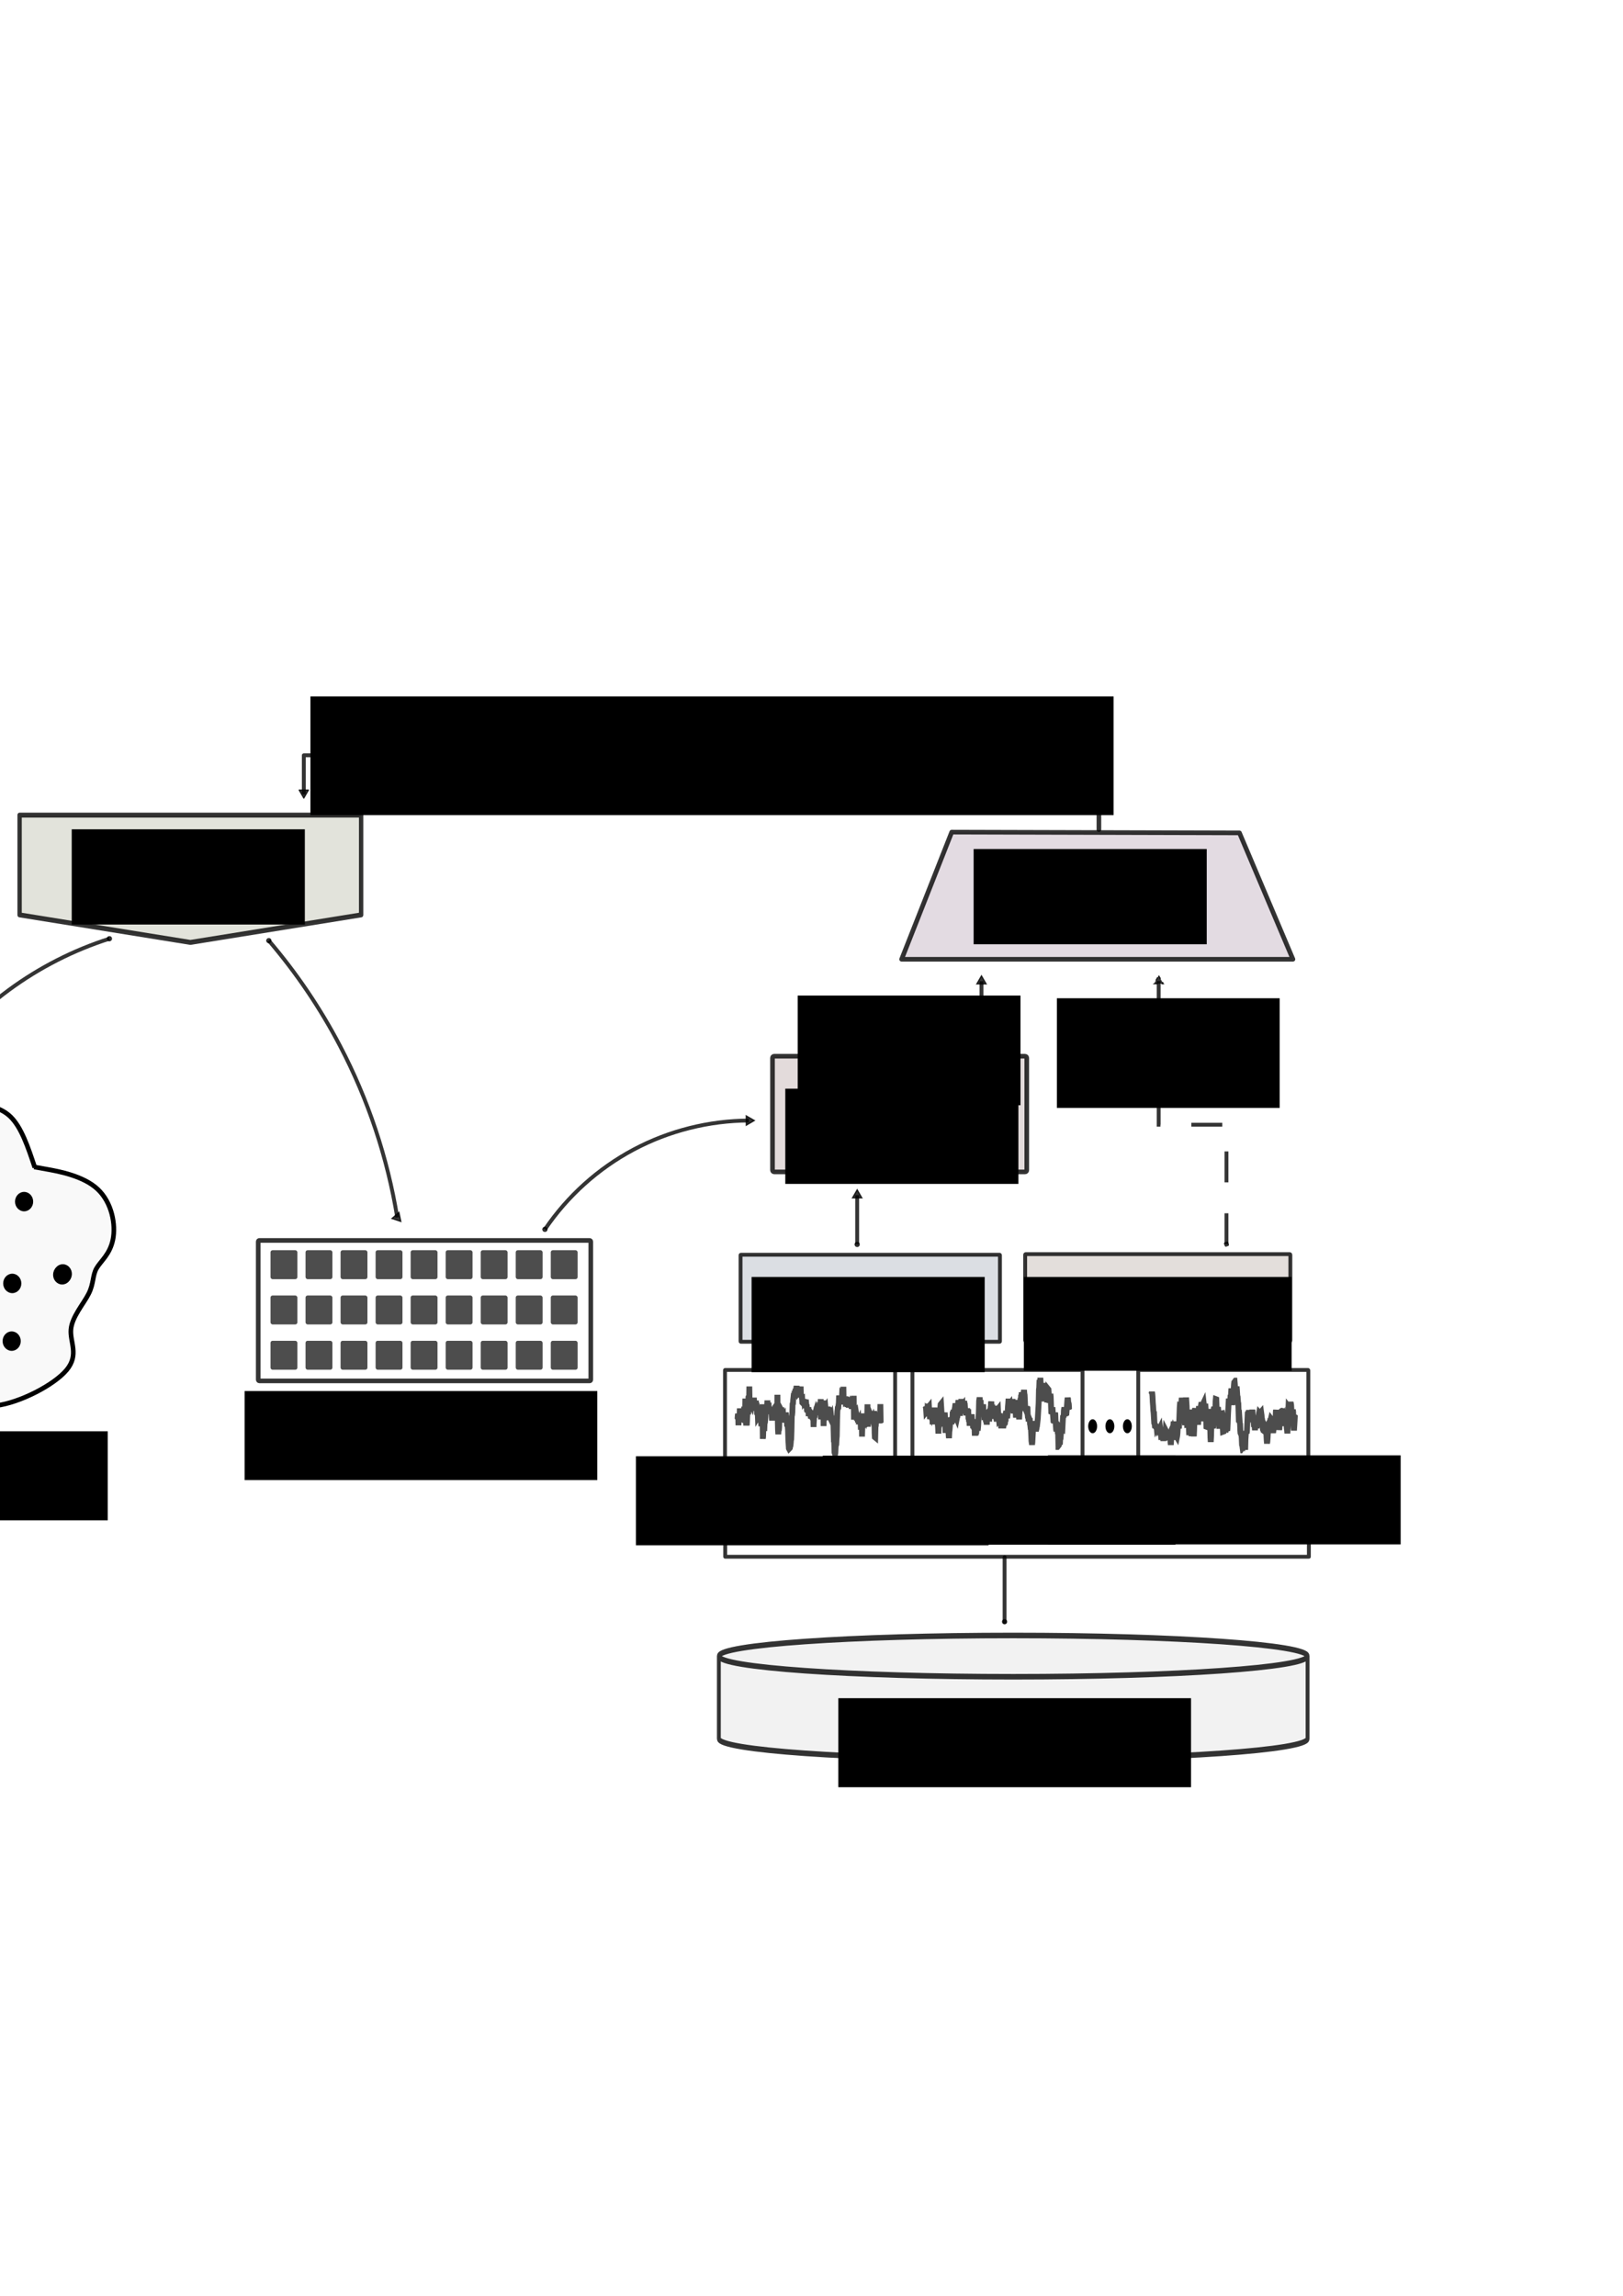 <?xml version="1.0" encoding="UTF-8" standalone="no"?>
<!-- Created with Inkscape (http://www.inkscape.org/) -->

<svg
   xmlns:dc="http://purl.org/dc/elements/1.1/"
   xmlns:cc="http://creativecommons.org/ns#"
   xmlns:rdf="http://www.w3.org/1999/02/22-rdf-syntax-ns#"
   xmlns:svg="http://www.w3.org/2000/svg"
   xmlns="http://www.w3.org/2000/svg"
   xmlns:sodipodi="http://sodipodi.sourceforge.net/DTD/sodipodi-0.dtd"
   xmlns:inkscape="http://www.inkscape.org/namespaces/inkscape"
   width="210mm"
   height="297mm"
   viewBox="0 0 210 297"
   version="1.1"
   id="svg864"
   inkscape:version="0.92.2 (5c3e80d, 2017-08-06)"
   sodipodi:docname="overview.svg"
   inkscape:export-filename="C:\Users\20176249\Desktop\bitmap.png"
   inkscape:export-xdpi="1000.13"
   inkscape:export-ydpi="1000.13">
  <defs
     id="defs858">
    <marker
       inkscape:isstock="true"
       style="overflow:visible"
       id="marker15724"
       refX="0.0"
       refY="0.0"
       orient="auto"
       inkscape:stockid="DotM">
      <path
         transform="scale(0.4) translate(7.4, 1)"
         style="fill-rule:evenodd;stroke:#000000;stroke-width:1pt;stroke-opacity:0.796;fill:#000000;fill-opacity:0.796"
         d="M -2.5,-1.0 C -2.5,1.76 -4.74,4.0 -7.5,4.0 C -10.26,4.0 -12.5,1.76 -12.5,-1.0 C -12.5,-3.76 -10.26,-6.0 -7.5,-6.0 C -4.74,-6.0 -2.5,-3.76 -2.5,-1.0 z "
         id="path15722" />
    </marker>
    <inkscape:path-effect
       effect="bspline"
       id="path-effect19280"
       is_visible="true"
       weight="33.333"
       steps="2"
       helper_size="0"
       apply_no_weight="true"
       apply_with_weight="true"
       only_selected="false" />
    <inkscape:path-effect
       effect="bspline"
       id="path-effect16347"
       is_visible="true"
       weight="33.333"
       steps="2"
       helper_size="0"
       apply_no_weight="true"
       apply_with_weight="true"
       only_selected="false" />
    <inkscape:path-effect
       effect="bspline"
       id="path-effect16343"
       is_visible="true"
       weight="33.333"
       steps="2"
       helper_size="0"
       apply_no_weight="true"
       apply_with_weight="true"
       only_selected="false" />
    <marker
       inkscape:stockid="DotM"
       orient="auto"
       refY="0.0"
       refX="0.0"
       id="marker15545"
       style="overflow:visible"
       inkscape:isstock="true"
       inkscape:collect="always">
      <path
         id="path15543"
         d="M -2.5,-1.0 C -2.5,1.76 -4.74,4.0 -7.5,4.0 C -10.26,4.0 -12.5,1.76 -12.5,-1.0 C -12.5,-3.76 -10.26,-6.0 -7.5,-6.0 C -4.74,-6.0 -2.5,-3.76 -2.5,-1.0 z "
         style="fill-rule:evenodd;stroke:#000000;stroke-width:1pt;stroke-opacity:0.796;fill:#000000;fill-opacity:0.796"
         transform="scale(0.4) translate(7.4, 1)" />
    </marker>
    <marker
       inkscape:isstock="true"
       style="overflow:visible"
       id="marker15319"
       refX="0.0"
       refY="0.0"
       orient="auto"
       inkscape:stockid="TriangleOutL">
      <path
         transform="scale(0.8)"
         style="fill-rule:evenodd;stroke:#000000;stroke-width:1pt;stroke-opacity:0.796;fill:#000000;fill-opacity:0.796"
         d="M 5.77,0.0 L -2.88,5.0 L -2.88,-5.0 L 5.77,0.0 z "
         id="path15317" />
    </marker>
    <marker
       inkscape:stockid="TriangleOutL"
       orient="auto"
       refY="0.0"
       refX="0.0"
       id="marker14831"
       style="overflow:visible"
       inkscape:isstock="true"
       inkscape:collect="always">
      <path
         id="path14829"
         d="M 5.77,0.0 L -2.88,5.0 L -2.88,-5.0 L 5.77,0.0 z "
         style="fill-rule:evenodd;stroke:#000000;stroke-width:1pt;stroke-opacity:0.796;fill:#000000;fill-opacity:0.796"
         transform="scale(0.8)" />
    </marker>
    <marker
       inkscape:isstock="true"
       style="overflow:visible"
       id="marker14793"
       refX="0.0"
       refY="0.0"
       orient="auto"
       inkscape:stockid="TriangleOutL">
      <path
         transform="scale(0.8)"
         style="fill-rule:evenodd;stroke:#000000;stroke-width:1pt;stroke-opacity:0.796;fill:#000000;fill-opacity:0.796"
         d="M 5.77,0.0 L -2.88,5.0 L -2.88,-5.0 L 5.77,0.0 z "
         id="path14791" />
    </marker>
    <marker
       inkscape:isstock="true"
       style="overflow:visible"
       id="marker12349"
       refX="0.0"
       refY="0.0"
       orient="auto"
       inkscape:stockid="TriangleInL">
      <path
         transform="scale(-0.8)"
         style="fill-rule:evenodd;stroke:#000000;stroke-width:1pt;stroke-opacity:0.796;fill:#000000;fill-opacity:0.796"
         d="M 5.77,0.0 L -2.88,5.0 L -2.88,-5.0 L 5.77,0.0 z "
         id="path12347" />
    </marker>
    <marker
       inkscape:stockid="DotM"
       orient="auto"
       refY="0.0"
       refX="0.0"
       id="marker12159"
       style="overflow:visible"
       inkscape:isstock="true">
      <path
         id="path12157"
         d="M -2.5,-1.0 C -2.5,1.76 -4.74,4.0 -7.5,4.0 C -10.26,4.0 -12.5,1.76 -12.5,-1.0 C -12.5,-3.76 -10.26,-6.0 -7.5,-6.0 C -4.74,-6.0 -2.5,-3.76 -2.5,-1.0 z "
         style="fill-rule:evenodd;stroke:#000000;stroke-width:1pt;stroke-opacity:0.796;fill:#000000;fill-opacity:0.796"
         transform="scale(0.4) translate(7.4, 1)" />
    </marker>
    <marker
       inkscape:stockid="TriangleOutL"
       orient="auto"
       refY="0.0"
       refX="0.0"
       id="marker12011"
       style="overflow:visible"
       inkscape:isstock="true">
      <path
         id="path12009"
         d="M 5.77,0.0 L -2.88,5.0 L -2.88,-5.0 L 5.77,0.0 z "
         style="fill-rule:evenodd;stroke:#000000;stroke-width:1pt;stroke-opacity:1;fill:#000000;fill-opacity:1"
         transform="scale(0.8)" />
    </marker>
    <marker
       inkscape:isstock="true"
       style="overflow:visible"
       id="marker11077"
       refX="0.0"
       refY="0.0"
       orient="auto"
       inkscape:stockid="TriangleOutL"
       inkscape:collect="always">
      <path
         transform="scale(0.8)"
         style="fill-rule:evenodd;stroke:#000000;stroke-width:1pt;stroke-opacity:0.796;fill:#000000;fill-opacity:0.796"
         d="M 5.77,0.0 L -2.88,5.0 L -2.88,-5.0 L 5.77,0.0 z "
         id="path11075" />
    </marker>
    <marker
       inkscape:isstock="true"
       style="overflow:visible"
       id="marker11025"
       refX="0.0"
       refY="0.0"
       orient="auto"
       inkscape:stockid="DotM"
       inkscape:collect="always">
      <path
         transform="scale(0.4) translate(7.4, 1)"
         style="fill-rule:evenodd;stroke:#000000;stroke-width:1pt;stroke-opacity:0.796;fill:#000000;fill-opacity:0.796"
         d="M -2.5,-1.0 C -2.5,1.76 -4.74,4.0 -7.5,4.0 C -10.26,4.0 -12.5,1.76 -12.5,-1.0 C -12.5,-3.76 -10.26,-6.0 -7.5,-6.0 C -4.74,-6.0 -2.5,-3.76 -2.5,-1.0 z "
         id="path11023" />
    </marker>
    <inkscape:path-effect
       effect="spiro"
       id="path-effect11003"
       is_visible="true" />
    <inkscape:path-effect
       effect="spiro"
       id="path-effect10999"
       is_visible="true" />
    <marker
       inkscape:stockid="DotM"
       orient="auto"
       refY="0.0"
       refX="0.0"
       id="DotM"
       style="overflow:visible"
       inkscape:isstock="true"
       inkscape:collect="always">
      <path
         id="path8835"
         d="M -2.5,-1.0 C -2.5,1.76 -4.74,4.0 -7.5,4.0 C -10.26,4.0 -12.5,1.76 -12.5,-1.0 C -12.5,-3.76 -10.26,-6.0 -7.5,-6.0 C -4.74,-6.0 -2.5,-3.76 -2.5,-1.0 z "
         style="fill-rule:evenodd;stroke:#000000;stroke-width:1pt;stroke-opacity:0.796;fill:#000000;fill-opacity:0.796"
         transform="scale(0.4) translate(7.4, 1)" />
    </marker>
    <marker
       inkscape:stockid="TriangleOutL"
       orient="auto"
       refY="0.0"
       refX="0.0"
       id="TriangleOutL"
       style="overflow:visible"
       inkscape:isstock="true"
       inkscape:collect="always">
      <path
         id="path8913"
         d="M 5.77,0.0 L -2.88,5.0 L -2.88,-5.0 L 5.77,0.0 z "
         style="fill-rule:evenodd;stroke:#000000;stroke-width:1pt;stroke-opacity:0.796;fill:#000000;fill-opacity:0.796"
         transform="scale(0.8)" />
    </marker>
    <clipPath
       id="pe54f2b814e">
      <rect
         height="108.72"
         width="111.6"
         x="10.7"
         y="10.7"
         id="rect1504" />
    </clipPath>
    <clipPath
       id="p3340df765a">
      <rect
         height="108.72"
         width="111.6"
         x="10.7"
         y="10.7"
         id="rect2199" />
    </clipPath>
    <clipPath
       id="p0996b3e94b">
      <rect
         height="108.72"
         width="111.6"
         x="7.2"
         y="7.2"
         id="rect2877" />
    </clipPath>
    <clipPath
       id="p7d44bef651">
      <rect
         height="163.08"
         width="167.4"
         x="7.2"
         y="7.2"
         id="rect3502" />
    </clipPath>
    <clipPath
       id="p7d44bef651-4">
      <rect
         height="163.08"
         width="167.4"
         x="7.2"
         y="7.2"
         id="rect3502-6" />
    </clipPath>
    <clipPath
       id="p347d8c4550">
      <rect
         height="163.08"
         width="167.4"
         x="7.2"
         y="7.2"
         id="rect4147" />
    </clipPath>
    <clipPath
       id="p347d8c4550-4">
      <rect
         height="163.08"
         width="167.4"
         x="7.2"
         y="7.2"
         id="rect4147-3" />
    </clipPath>
    <clipPath
       id="p347d8c4550-9">
      <rect
         height="163.08"
         width="167.4"
         x="7.2"
         y="7.2"
         id="rect4147-8" />
    </clipPath>
    <clipPath
       id="pba8944accd">
      <rect
         height="163.08"
         width="167.4"
         x="7.2"
         y="7.2"
         id="rect4821" />
    </clipPath>
    <clipPath
       id="pba8944accd-6">
      <rect
         height="163.08"
         width="167.4"
         x="7.2"
         y="7.2"
         id="rect4821-4" />
    </clipPath>
    <clipPath
       id="p4bcbfc58a5">
      <rect
         height="163.08"
         width="167.4"
         x="7.2"
         y="7.2"
         id="rect5488" />
    </clipPath>
    <clipPath
       id="p2680d4df67">
      <rect
         height="163.08"
         width="167.4"
         x="7.2"
         y="7.2"
         id="rect6118" />
    </clipPath>
    <clipPath
       id="pbfdfc99f72">
      <rect
         height="163.08"
         width="167.4"
         x="7.2"
         y="7.2"
         id="rect6760" />
    </clipPath>
    <clipPath
       id="clipPath7326">
      <rect
         height="163.08"
         width="167.4"
         x="7.2"
         y="7.2"
         id="rect7324" />
    </clipPath>
    <clipPath
       id="clipPath7330">
      <rect
         height="163.08"
         width="167.4"
         x="7.2"
         y="7.2"
         id="rect7328" />
    </clipPath>
    <marker
       inkscape:isstock="true"
       style="overflow:visible"
       id="marker11025-6"
       refX="0"
       refY="0"
       orient="auto"
       inkscape:stockid="DotM"
       inkscape:collect="always">
      <path
         inkscape:connector-curvature="0"
         transform="matrix(0.4,0,0,0.4,2.96,0.4)"
         style="fill:#000000;fill-opacity:0.796;fill-rule:evenodd;stroke:#000000;stroke-width:1pt;stroke-opacity:0.796"
         d="m -2.5,-1 c 0,2.76 -2.24,5 -5,5 -2.76,0 -5,-2.24 -5,-5 0,-2.76 2.24,-5 5,-5 2.76,0 5,2.24 5,5 z"
         id="path11023-8" />
    </marker>
    <marker
       inkscape:isstock="true"
       style="overflow:visible"
       id="marker11077-3"
       refX="0"
       refY="0"
       orient="auto"
       inkscape:stockid="TriangleOutL"
       inkscape:collect="always">
      <path
         inkscape:connector-curvature="0"
         transform="scale(0.8)"
         style="fill:#000000;fill-opacity:0.796;fill-rule:evenodd;stroke:#000000;stroke-width:1pt;stroke-opacity:0.796"
         d="M 5.77,0 -2.88,5 V -5 Z"
         id="path11075-0" />
    </marker>
    <inkscape:path-effect
       effect="spiro"
       id="path-effect11003-4"
       is_visible="true" />
    <marker
       inkscape:isstock="true"
       style="overflow:visible"
       id="marker12349-3"
       refX="0"
       refY="0"
       orient="auto"
       inkscape:stockid="TriangleInL">
      <path
         inkscape:connector-curvature="0"
         transform="scale(-0.8)"
         style="fill:#000000;fill-opacity:0.796;fill-rule:evenodd;stroke:#000000;stroke-width:1pt;stroke-opacity:0.796"
         d="M 5.77,0 -2.88,5 V -5 Z"
         id="path12347-6" />
    </marker>
    <marker
       inkscape:stockid="DotM"
       orient="auto"
       refY="0"
       refX="0"
       id="marker12159-9"
       style="overflow:visible"
       inkscape:isstock="true">
      <path
         inkscape:connector-curvature="0"
         id="path12157-1"
         d="m -2.5,-1 c 0,2.76 -2.24,5 -5,5 -2.76,0 -5,-2.24 -5,-5 0,-2.76 2.24,-5 5,-5 2.76,0 5,2.24 5,5 z"
         style="fill:#000000;fill-opacity:0.796;fill-rule:evenodd;stroke:#000000;stroke-width:1pt;stroke-opacity:0.796"
         transform="matrix(0.4,0,0,0.4,2.96,0.4)" />
    </marker>
    <inkscape:path-effect
       effect="spiro"
       id="path-effect10999-1"
       is_visible="true" />
    <marker
       inkscape:isstock="true"
       style="overflow:visible"
       id="marker12349-3-9"
       refX="0"
       refY="0"
       orient="auto"
       inkscape:stockid="TriangleInL">
      <path
         inkscape:connector-curvature="0"
         transform="scale(-0.8)"
         style="fill:#000000;fill-opacity:0.796;fill-rule:evenodd;stroke:#000000;stroke-width:1pt;stroke-opacity:0.796"
         d="M 5.77,0 -2.88,5 V -5 Z"
         id="path12347-6-2" />
    </marker>
    <marker
       inkscape:stockid="DotM"
       orient="auto"
       refY="0"
       refX="0"
       id="marker12159-9-7"
       style="overflow:visible"
       inkscape:isstock="true">
      <path
         inkscape:connector-curvature="0"
         id="path12157-1-2"
         d="m -2.5,-1 c 0,2.76 -2.24,5 -5,5 -2.76,0 -5,-2.24 -5,-5 0,-2.76 2.24,-5 5,-5 2.76,0 5,2.24 5,5 z"
         style="fill:#000000;fill-opacity:0.796;fill-rule:evenodd;stroke:#000000;stroke-width:1pt;stroke-opacity:0.796"
         transform="matrix(0.4,0,0,0.4,2.96,0.4)" />
    </marker>
    <inkscape:path-effect
       effect="spiro"
       id="path-effect10999-1-9"
       is_visible="true" />
  </defs>
  <sodipodi:namedview
     id="base"
     pagecolor="#ffffff"
     bordercolor="#666666"
     borderopacity="1.0"
     inkscape:pageopacity="0.0"
     inkscape:pageshadow="2"
     inkscape:zoom="1"
     inkscape:cx="494.82785"
     inkscape:cy="495.95321"
     inkscape:document-units="mm"
     inkscape:current-layer="layer1"
     showgrid="false"
     inkscape:window-width="1920"
     inkscape:window-height="1001"
     inkscape:window-x="-9"
     inkscape:window-y="-9"
     inkscape:window-maximized="1" />
  <g
     inkscape:label="Layer 1"
     inkscape:groupmode="layer"
     id="layer1">
    <g
       transform="matrix(0.193,0,0,0.279,50.857,139.651)"
       class="currentLayer"
       id="g837"
       style="opacity:1;fill:#f2f2f2;fill-opacity:1;stroke:#000000;stroke-width:2.581;stroke-miterlimit:4;stroke-dasharray:none;stroke-opacity:0.796">
      <title
         id="title834">Layer 1</title>
      <path
         inkscape:connector-curvature="0"
         stroke-dashoffset=""
         id="svg_1"
         d="m 613.11,267.361 c 0,5.288 -88.352,9.574 -197.34,9.574 m 197.34,-9.574 v 0 c 0,5.288 -88.352,9.574 -197.34,9.574 -108.988,0 -197.34,-4.287 -197.34,-9.574 m 0,0 v 0 c 0,-5.288 88.352,-9.574 197.34,-9.574 108.988,0 197.34,4.287 197.34,9.574 v 38.298 c 0,5.288 -88.352,9.574 -197.34,9.574 -108.988,0 -197.34,-4.287 -197.34,-9.574 z"
         style="color:#000000;fill:#f2f2f2;fill-opacity:1;fill-rule:nonzero;stroke:#000000;stroke-width:2.581;stroke-linejoin:round;stroke-miterlimit:4;stroke-dasharray:none;stroke-opacity:0.796"
         class="" />
    </g>
    <flowRoot
       xml:space="preserve"
       id="flowRoot1419"
       style="fill:black;fill-opacity:1;stroke:none;font-family:'Segoe UI';font-style:normal;font-weight:normal;font-size:18.667px;line-height:1.25;letter-spacing:0px;word-spacing:0px;-inkscape-font-specification:'Segoe UI';font-stretch:normal;font-variant:normal;"><flowRegion
         id="flowRegion1421"
         style="-inkscape-font-specification:'Segoe UI';font-family:'Segoe UI';font-weight:normal;font-style:normal;font-stretch:normal;font-variant:normal;"><rect
           id="rect1423"
           width="243.571"
           height="34.286"
           x="246.429"
           y="727.52"
           style="-inkscape-font-specification:'Segoe UI';font-family:'Segoe UI';font-weight:normal;font-style:normal;font-stretch:normal;font-variant:normal;" /></flowRegion><flowPara
         id="flowPara1425" /></flowRoot>    <g
       id="axes_1"
       transform="matrix(0.122,0,0,0.06,111.914,178.828)"
       style="stroke:#4d4d4d;stroke-width:4.109;stroke-opacity:1">
      <path
         inkscape:connector-curvature="0"
         clip-path="url(#p347d8c4550)"
         d="m 14.809,85.174 0.305,-8.279 0.305,-2.293 0.305,25.473 0.61,-15.411 0.305,-3.694 0.305,5.477 0.305,-23.181 0.305,19.869 0.305,-1.528 0.305,-3.821 0.61,10.317 0.305,0.382 0.305,-14.392 0.305,2.547 0.305,-6.878 0.305,5.222 0.305,1.401 0.305,-13.119 0.61,27.893 0.305,-31.46 0.305,9.68 0.61,14.138 0.305,-41.267 0.305,28.148 0.305,8.661 0.305,21.525 0.305,-3.948 0.305,3.694 0.305,-10.699 0.305,-16.43 0.61,-14.265 0.305,17.704 0.305,-38.21 0.305,-2.293 0.305,18.85 0.305,-38.847 0.305,32.478 0.305,12.1 0.305,-0.382 0.305,-15.284 0.305,11.972 0.305,1.146 0.305,-6.878 0.305,7.26 0.305,-14.01 0.61,24.327 0.305,-19.232 0.305,-4.458 0.305,23.69 0.61,-28.657 0.305,20.506 0.305,-4.33 0.305,-8.788 0.305,15.411 0.61,-8.279 0.305,-8.279 0.305,18.723 0.305,-1.274 0.305,-0.637 0.305,11.59 0.305,2.675 0.305,-9.043 0.305,15.157 0.305,-1.019 0.305,-6.114 0.61,5.222 0.305,-11.463 0.61,18.341 0.305,-13.883 0.305,5.222 0.915,22.162 0.305,-8.534 0.305,1.274 0.305,-7.26 0.305,-33.115 0.305,74.891 0.305,-4.713 0.305,-17.704 0.305,0.255 h 0.305 l 0.305,5.222 0.305,-14.902 0.305,-7.897 0.305,0.255 0.305,-7.387 0.305,-13.119 0.305,1.91 0.305,-10.317 0.305,3.948 h 0.305 l 0.305,-7.133 0.305,-11.59 0.305,14.265 0.305,2.165 0.305,-8.788 0.305,-2.929 0.305,11.718 0.305,-2.038 0.305,0.892 0.305,3.821 0.305,10.826 0.61,-14.01 0.305,11.081 0.305,-3.057 0.305,-5.095 0.61,24.836 0.305,-15.029 0.305,-5.349 0.305,16.94 0.305,-14.902 0.305,2.929 0.305,11.59 0.61,-14.265 0.305,1.401 0.305,-2.547 0.305,-11.463 0.305,-0.892 0.305,4.84 0.305,1.528 0.61,-1.91 0.305,20.379 0.305,1.401 0.305,-50.437 0.305,47.89 0.305,27.766 0.305,9.935 0.305,-10.062 0.305,2.42 0.305,-7.642 0.305,-23.563 0.305,4.713 0.305,-14.647 0.305,2.293 0.305,-1.91 0.305,-6.75 0.305,1.146 0.305,-4.458 0.305,12.1 0.61,1.783 0.305,7.515 0.305,-3.057 0.305,-0.892 0.305,11.463 0.61,-14.138 0.305,17.194 0.305,-12.482 0.305,0.637 0.305,12.991 0.305,-5.349 0.305,-17.067 0.305,6.496 0.305,14.775 0.305,-7.769 0.305,5.986 0.305,11.463 0.305,-5.986 0.305,5.095 0.305,8.406 0.305,20.761 0.61,19.997 0.305,1.146 0.305,-0.637 0.305,-1.019 0.305,-3.566 0.305,-1.401 0.305,-4.33 0.305,-7.897 0.305,-2.929 0.305,-18.213 0.305,-31.332 0.305,-2.42 0.305,-6.75 0.305,-20.379 0.305,4.203 0.305,-10.571 0.61,-11.845 h 0.305 l 0.305,4.076 0.305,-11.845 0.305,9.043 0.305,-3.439 0.305,-10.062 0.305,7.387 0.305,-2.038 0.305,-8.279 0.305,-3.439 0.305,17.194 0.305,-9.552 h 0.305 l 0.61,4.458 0.305,3.694 0.305,-0.892 0.305,2.675 0.305,-13.246 0.305,5.095 0.305,12.482 0.61,-10.444 0.305,-9.935 0.305,24.072 0.305,-2.42 0.305,-4.84 0.305,5.477 0.305,-0.255 0.305,15.029 0.305,0.637 0.305,-10.954 0.61,12.1 0.305,-7.387 0.305,-4.076 0.305,6.75 0.305,-0.892 0.305,-2.547 0.305,0.127 0.305,4.967 0.305,-7.642 0.61,12.737 0.305,-2.165 0.305,14.138 0.305,0.637 0.305,2.802 0.305,-8.406 0.305,-1.146 0.305,-2.293 0.305,19.869 0.305,-2.929 0.305,-4.33 0.305,-2.293 0.305,7.005 0.305,0.892 0.305,-7.897 0.305,10.317 0.305,4.33 0.305,-13.756 0.305,3.948 0.305,6.241 0.305,1.274 0.305,-0.255 0.305,-3.312 0.305,-9.68 0.305,6.623 0.305,27.129 0.305,-22.926 0.305,0.892 0.305,-9.298 0.305,11.336 0.305,-10.571 0.305,5.222 0.305,-8.406 0.305,-2.038 0.305,2.038 0.61,-10.317 0.61,15.539 0.305,-3.948 0.305,-8.534 0.305,11.336 0.305,-6.75 0.305,-3.821 0.305,6.623 0.305,-6.878 0.305,0.764 0.305,-3.057 0.305,-4.713 0.305,0.509 0.305,-13.373 0.305,44.069 0.305,-13.756 0.305,5.731 0.305,-2.038 0.305,-7.897 0.305,-0.509 0.305,1.019 0.305,6.368 0.305,-30.186 0.305,55.532 0.305,-22.289 0.305,-11.845 0.305,10.954 0.305,-18.213 0.61,-1.91 0.61,12.737 0.61,-6.114 0.61,5.349 0.305,-1.783 0.305,-8.916 0.305,3.566 0.305,1.274 0.305,-4.076 0.305,8.661 0.305,-1.146 0.305,-5.986 0.305,27.002 0.305,-5.095 0.305,1.274 0.305,-4.33 0.61,-2.675 0.61,10.699 0.305,-2.675 0.305,-7.133 0.305,9.552 0.305,-2.42 0.61,5.095 0.61,44.324 0.305,0.764 0.305,22.926 0.61,3.566 0.305,-3.312 0.305,-12.609 0.305,-4.203 0.305,-0.382 0.305,-12.482 0.305,-6.368 0.305,-35.408 0.305,-18.85 0.305,-3.566 0.305,-7.005 0.305,6.75 0.305,-9.807 0.305,-3.821 0.305,-16.176 0.305,2.675 0.305,9.425 0.305,-12.355 0.305,14.138 0.305,0.509 0.305,4.076 0.305,-2.42 0.305,-4.967 0.305,6.114 0.305,-13.628 0.305,1.146 0.305,-0.509 0.305,1.656 0.305,-9.425 0.305,-15.284 0.305,38.592 0.305,-6.75 0.305,-1.019 0.305,-0.382 0.305,-3.184 0.305,3.312 0.305,-9.935 0.305,11.208 0.305,-0.637 0.305,-9.552 0.305,15.411 0.305,-7.897 0.305,-4.713 0.305,19.487 0.305,-11.081 0.305,-2.547 0.305,-5.604 0.305,12.991 0.305,7.515 0.305,-9.425 0.305,-2.802 0.305,8.788 0.305,-13.373 0.305,-5.859 0.305,16.685 0.305,-2.42 0.305,1.401 0.305,3.312 0.305,6.496 0.305,-1.528 0.305,-6.368 0.305,0.382 0.305,5.604 0.305,-4.076 0.305,-0.382 0.305,-22.162 0.305,51.583 0.305,-3.184 0.305,-5.095 0.305,-12.991 0.305,-6.368 0.305,8.534 0.305,-0.764 0.61,7.769 0.305,2.165 0.305,10.062 0.305,1.783 0.305,-3.566 0.61,7.642 0.305,-3.694 0.305,-1.274 0.305,9.17 0.305,-8.279 0.305,-2.929 0.305,0.382 0.305,-0.255 0.61,7.005 0.305,15.539 0.305,-16.176 0.305,0.255 0.305,-19.487 0.305,50.31 0.305,-20.506 0.305,1.911 0.305,-10.062 0.305,-2.42 0.305,-4.33 0.305,5.859 0.61,-13.119 0.305,11.845 0.305,0.509 0.305,-6.75 h 0.305 l 0.305,3.312 0.305,-6.496 0.305,2.293 0.305,-2.038 0.305,-4.076 0.305,4.203 0.305,-29.931 0.305,48.527 0.305,-5.986 0.305,-10.571 0.305,-1.146 0.305,4.713 0.305,-11.59 0.305,-2.929 0.305,8.534 0.305,-4.076 0.305,-0.637 0.305,-2.293 0.305,1.528 0.305,-7.769 0.305,8.788 0.61,2.547 0.305,4.458 0.305,-7.005 0.305,3.694 0.305,-1.528 0.305,2.038 0.61,-14.902 0.305,9.298 0.305,39.101 0.305,10.444 0.305,0.509 0.305,-24.709 0.305,-1.911 0.305,-15.666 0.305,9.935 0.305,-4.33 0.305,-2.293 0.305,3.694 0.305,-5.731 0.305,-15.793 0.305,1.274 0.305,12.737 0.305,-11.208 0.305,8.788 0.61,6.878 0.305,-17.577 0.305,9.298 0.305,-27.511 0.305,38.719 v 0"
         style="fill:none;stroke:#4d4d4d;stroke-width:6.163;stroke-linecap:round;stroke-opacity:1"
         id="path4142"
         transform="translate(-149.904,-7.334)" />
    </g>
    <rect
       style="opacity:1;fill:none;fill-opacity:1;fill-rule:nonzero;stroke:#000000;stroke-width:0.5;stroke-linecap:round;stroke-linejoin:round;stroke-miterlimit:4;stroke-dasharray:none;stroke-dashoffset:0;stroke-opacity:0.796;paint-order:fill markers stroke"
       id="rect4743"
       width="22.01"
       height="12.172"
       x="93.808"
       y="177.226"
       ry="0.023" />
    <rect
       style="opacity:1;fill:none;fill-opacity:1;fill-rule:nonzero;stroke:#000000;stroke-width:0.5;stroke-linecap:round;stroke-linejoin:round;stroke-miterlimit:4;stroke-dasharray:none;stroke-dashoffset:0;stroke-opacity:0.796;paint-order:fill markers stroke"
       id="rect4743-9"
       width="22.01"
       height="12.172"
       x="118.058"
       y="177.226"
       ry="0.038" />
    <rect
       style="opacity:1;fill:none;fill-opacity:1;fill-rule:nonzero;stroke:#000000;stroke-width:0.5;stroke-linecap:round;stroke-linejoin:round;stroke-miterlimit:4;stroke-dasharray:none;stroke-dashoffset:0;stroke-opacity:0.796;paint-order:fill markers stroke"
       id="rect4743-1"
       width="22.01"
       height="12.172"
       x="147.277"
       y="177.226"
       ry="0.051" />
    <path
       id="path4816"
       style="fill:none;fill-opacity:1;stroke:#4d4d4d;stroke-width:6.178;stroke-linecap:round;stroke-miterlimit:4;stroke-dasharray:none;stroke-opacity:1"
       d="m 14.809,78.805 0.305,2.293 0.305,9.17 0.305,-0.764 0.305,-3.821 0.305,12.227 0.305,-14.52 0.305,0.764 0.305,-0.764 0.305,-12.991 0.305,5.349 0.305,-0.764 0.61,22.162 0.305,1.528 0.305,5.349 0.305,-8.406 0.305,1.528 0.305,-3.821 0.305,-9.17 h 0.305 l 0.305,5.349 0.305,1.528 0.305,9.17 0.305,15.284 0.305,-10.699 0.305,-19.869 0.305,6.114 0.305,-1.528 0.305,7.642 0.305,-18.341 0.61,25.983 0.305,2.293 0.305,-6.878 0.305,-0.764 0.61,8.406 0.305,-4.585 0.305,0.764 h 0.305 l 0.61,11.463 0.305,6.878 0.305,12.991 0.305,-16.048 h 0.305 l 0.305,-4.585 0.61,-23.69 0.915,-20.633 0.305,-0.764 0.61,19.869 0.305,0.764 0.915,23.69 0.305,6.114 0.305,-19.869 0.305,4.585 0.305,-8.406 0.305,0.764 0.61,-7.642 0.305,8.406 0.61,35.917 0.305,-6.114 0.305,-9.935 0.305,-17.577 0.305,3.057 0.305,10.699 0.305,1.528 0.305,-12.227 0.305,4.585 0.915,32.861 0.305,4.585 0.305,-13.756 0.305,-3.821 0.61,-16.048 0.305,-3.057 0.305,2.293 0.305,-7.642 0.305,9.17 h 0.305 l 0.305,-12.991 0.305,12.991 0.305,-9.17 0.305,-16.048 0.305,3.057 h 0.305 l 0.305,-6.878 0.305,9.17 0.305,2.293 0.305,-1.528 0.305,-12.227 0.305,-3.057 0.305,-5.349 0.305,-3.057 0.61,24.454 0.305,8.406 0.305,1.528 0.305,-3.057 0.305,-0.764 0.305,-7.642 0.305,-3.057 0.305,-22.162 0.305,-4.585 0.305,10.699 0.305,-6.114 0.305,12.991 0.305,6.878 0.305,9.935 0.305,-9.935 0.305,2.293 0.305,-4.585 0.61,-24.454 0.61,10.699 0.305,0.764 0.305,-0.764 0.305,13.756 0.305,-1.528 0.305,-9.935 0.305,6.114 0.61,-15.284 0.305,7.642 h 0.305 l 0.305,9.17 0.305,0.764 0.305,10.699 0.305,-3.057 0.305,3.821 h 0.305 l 0.305,-12.227 0.305,2.293 h 0.305 l 0.305,6.114 0.61,-6.878 0.305,22.162 0.305,-2.293 0.305,7.642 0.305,-3.057 0.305,11.463 0.305,-5.349 0.61,-18.341 0.61,18.341 0.305,-16.812 0.305,-3.057 0.305,16.048 0.305,2.293 0.305,-7.642 0.305,3.057 0.305,16.812 0.305,-5.349 0.305,1.528 0.305,3.821 0.305,2.293 0.305,-3.057 0.305,16.812 0.305,-7.642 0.305,-3.821 0.305,10.699 0.305,-6.114 0.305,3.057 0.305,-12.227 0.305,-6.878 0.305,2.293 0.305,-11.463 0.305,21.398 0.305,-5.349 0.305,-7.642 0.305,-17.577 0.305,-8.406 0.305,-25.983 0.61,-7.642 0.305,12.227 0.305,-2.293 0.305,-3.821 0.305,11.463 0.305,3.057 0.305,-2.293 0.305,0.764 0.305,1.528 0.305,-1.528 0.305,-2.293 h 0.305 l 0.305,-1.528 0.305,15.284 0.305,2.293 0.305,-3.821 0.305,7.642 0.305,12.991 0.305,-13.756 0.305,8.406 h 0.305 l 0.305,-0.764 0.305,10.699 0.305,-3.057 0.305,5.349 h 0.305 l 0.305,-25.219 0.305,11.463 0.305,-13.756 0.305,4.585 0.305,8.406 0.305,-12.227 0.305,-0.764 0.305,23.69 0.305,-12.991 H 82.818 l 0.305,-6.878 0.305,0.764 0.305,-6.114 0.305,-16.812 0.305,-1.528 0.305,31.332 0.305,6.114 0.305,-16.048 0.305,-0.764 0.305,11.463 0.305,-8.406 0.305,-3.821 0.305,3.821 0.305,-3.057 0.305,-8.406 h 0.305 l 0.305,11.463 0.305,-3.821 0.305,-8.406 0.305,2.293 0.305,-3.057 0.305,26.747 0.305,2.293 0.305,3.821 0.305,-8.406 0.305,-3.821 0.305,-16.048 0.305,-0.764 0.305,12.991 0.305,0.764 0.61,12.991 0.305,-0.764 0.305,-1.528 0.305,-13.756 0.305,14.52 0.305,3.821 0.305,6.114 0.61,8.406 0.305,-12.991 0.61,7.642 0.305,-8.406 0.61,13.756 0.305,-3.821 0.305,-2.293 0.305,-7.642 0.305,7.642 0.305,-6.114 0.305,4.585 0.305,-6.114 0.305,-3.821 h 0.305 l 0.305,-16.812 0.305,-3.821 0.61,8.406 0.305,8.406 0.305,-5.349 0.305,-7.642 0.305,-12.991 0.305,-6.878 0.305,-9.935 0.305,14.52 0.305,-1.528 0.305,-3.057 0.305,-0.764 0.305,7.642 0.305,-6.878 0.61,19.869 0.305,-12.991 0.305,3.057 0.305,-6.878 0.305,-11.463 0.305,3.821 0.305,-4.585 0.305,10.699 0.305,1.528 0.305,12.227 0.305,6.878 0.305,-2.293 0.305,1.528 0.305,-9.17 0.305,-1.528 0.61,3.821 0.305,6.878 0.305,9.935 0.305,-6.114 0.305,-0.764 0.305,6.878 0.61,-23.69 0.305,-2.293 0.305,-9.935 0.305,-2.293 0.305,12.227 0.305,6.114 0.305,23.69 0.61,-21.398 0.305,3.821 0.305,-19.869 0.305,-9.17 0.305,3.057 0.305,-9.935 0.305,2.293 0.305,-7.642 0.305,6.114 0.305,11.463 0.305,6.114 0.915,-21.398 0.61,-7.642 0.305,7.642 0.305,3.057 0.61,25.219 0.305,6.114 0.305,1.528 0.305,-4.585 0.305,-2.293 0.305,7.642 0.305,-9.17 0.305,4.585 0.305,-3.057 0.305,19.105 0.305,6.114 0.305,-3.057 0.305,9.935 0.305,-6.114 0.305,-1.528 0.305,1.528 0.305,-1.528 0.305,13.756 0.305,2.293 0.305,6.114 h 0.305 l 0.305,11.463 0.305,16.048 0.61,8.406 0.305,-5.349 0.915,-34.389 0.305,3.057 0.305,-15.284 0.305,6.114 0.305,-1.528 0.305,6.114 0.305,-1.528 0.305,-0.764 0.61,14.52 0.61,-4.585 0.305,-3.821 0.305,-2.293 0.915,-16.812 0.915,-33.625 0.305,-29.804 0.305,-3.821 0.305,-16.812 0.61,8.406 0.305,-12.991 0.61,22.926 0.61,18.341 0.305,7.642 0.305,2.293 0.305,-8.406 0.305,-3.057 0.61,-24.454 0.305,-3.821 0.305,3.057 0.305,-2.293 0.305,12.227 0.305,-5.349 0.305,2.293 0.305,-1.528 0.305,-3.057 0.305,9.935 h 0.305 l 0.305,5.349 0.305,15.284 0.305,-3.057 0.305,9.17 0.305,-3.821 0.61,-26.747 0.305,0.764 0.305,8.406 0.305,15.284 0.305,4.585 0.305,2.293 0.61,-12.227 0.305,-7.642 0.305,6.114 0.61,34.389 h 0.305 l 0.305,3.821 0.61,-15.284 1.22,33.625 0.305,-3.057 0.305,4.585 0.305,-2.293 0.305,-14.52 0.305,-6.878 0.305,3.057 0.305,16.812 0.61,17.577 0.305,3.821 0.305,-19.105 0.305,0.764 0.305,6.114 0.305,11.463 0.305,5.349 0.305,1.528 0.305,25.983 0.305,-0.764 0.305,-2.293 0.305,-12.227 0.305,-3.057 0.305,14.52 0.305,-12.991 0.305,2.293 0.61,-16.048 0.305,3.057 0.305,-7.642 0.305,-14.52 0.305,7.642 0.305,0.764 0.61,-24.454 0.305,-1.528 0.305,5.349 0.305,-16.048 0.305,-4.585 0.305,-2.293 0.61,19.869 0.305,-15.284 0.305,6.878 0.305,-2.293 0.305,9.17 0.305,-6.114 0.915,-26.747 0.305,-6.114 0.305,1.528 0.305,7.642 0.305,1.528 0.305,3.057 0.305,9.935 v 0"
       clip-path="url(#pba8944accd-6)"
       inkscape:connector-curvature="0"
       transform="matrix(0.122,0,0,0.06,117.978,177.348)" />
    <g
       id="axes_1-5"
       transform="matrix(0.122,0,0,0.06,147.203,177.794)"
       style="stroke:#4d4d4d;stroke-width:4.131;stroke-opacity:1">
      <g
         id="line2d_1"
         style="stroke:#4d4d4d;stroke-width:4.131;stroke-opacity:1">
        <path
           id="path6113"
           style="fill:none;stroke:#4d4d4d;stroke-width:6.196;stroke-linecap:round;stroke-opacity:1"
           d="m 14.809,40.365 0.305,-3.19 0.305,3.071 0.305,6.733 0.305,13.349 0.305,7.324 0.305,10.75 0.305,5.316 0.305,10.277 0.305,-0.709 0.305,13.113 0.305,2.717 0.305,6.97 0.305,-2.244 0.305,0.827 0.305,-2.835 0.305,-1.536 0.305,0.827 0.305,6.261 0.305,-1.063 0.305,-1.654 0.305,-2.363 0.305,4.607 0.305,-7.679 0.305,2.008 0.305,6.379 0.305,-0.945 0.305,-0.354 0.61,-2.481 0.61,10.868 0.305,5.67 0.305,1.181 0.305,9.923 0.305,-6.143 0.305,-9.687 0.305,-4.016 0.305,1.772 0.305,4.607 0.305,10.868 0.305,4.962 0.305,-5.552 0.305,-0.236 0.305,4.253 0.305,-2.008 0.305,-0.591 0.305,-3.662 0.61,-16.775 0.305,1.181 0.61,9.923 0.305,10.396 0.305,-2.363 0.305,-10.159 0.305,1.181 0.305,1.89 0.305,-0.827 0.305,5.434 0.305,-1.536 0.305,4.371 0.305,-2.717 0.305,-11.813 0.305,1.654 0.61,21.382 0.305,5.198 0.61,-22.917 0.305,-11.695 0.305,-1.418 0.305,2.953 0.305,4.725 0.305,0.473 0.305,-4.489 0.305,-12.168 0.305,-6.615 0.305,6.025 0.305,17.838 0.61,16.42 0.61,-20.673 0.305,-5.67 0.305,3.662 0.61,16.42 0.305,1.063 0.305,-3.071 0.305,-6.379 0.61,-22.445 0.305,3.071 0.61,9.45 0.305,-11.813 0.61,-34.258 0.305,-8.033 0.305,0.118 0.305,27.288 0.305,6.97 0.305,-13.467 0.305,-23.981 0.305,-9.569 0.305,2.363 0.305,3.662 0.61,34.731 0.305,6.025 0.305,-10.159 0.61,-26.225 0.305,2.363 0.61,39.101 0.305,7.797 0.915,-60.247 0.61,18.31 0.61,43.472 0.305,-0.118 0.305,-10.514 0.305,-3.308 0.305,-1.772 0.305,8.151 0.61,27.288 0.305,-3.308 0.305,-18.192 0.305,-27.525 0.305,-5.67 0.305,2.835 0.305,11.341 0.305,27.761 0.305,15.003 0.305,-10.041 0.915,-47.607 0.305,10.041 0.305,15.121 0.305,23.626 0.305,9.332 0.305,-12.876 0.61,-40.165 0.305,-6.733 0.305,-1.299 0.61,33.667 0.305,-2.244 0.305,-8.505 0.305,-14.412 0.305,-5.67 0.305,6.733 0.61,23.272 0.305,3.19 0.305,-8.624 0.305,-21.618 0.305,-10.396 0.305,4.843 0.915,27.643 0.61,-25.634 0.305,-8.624 0.61,-6.852 0.61,41.582 0.305,-2.363 0.61,-32.014 0.305,-5.434 0.305,-1.299 0.305,5.552 0.305,11.341 0.305,4.253 0.305,2.126 0.305,-15.475 0.305,-4.843 0.61,18.547 0.61,34.14 0.305,0.236 0.61,-22.445 0.305,-4.371 0.915,23.154 0.305,2.481 0.61,-40.283 0.305,4.135 0.305,8.033 0.61,50.206 0.305,9.214 0.305,-11.459 0.61,-45.48 h 0.305 l 0.305,1.063 0.61,26.343 0.305,-1.89 0.915,-42.527 0.305,-2.599 0.61,25.044 0.305,-5.907 0.305,-12.994 0.305,-18.31 0.305,-6.733 0.305,0.236 0.915,44.299 0.305,-13.113 0.305,-7.442 0.305,-4.489 0.305,5.67 0.915,37.093 0.305,4.489 0.305,-19.492 0.61,-11.459 0.915,11.459 0.305,-4.135 0.305,-12.758 0.305,-0.118 0.305,3.071 0.305,18.665 0.61,23.862 0.305,-0.236 0.915,-31.305 0.305,6.97 0.305,12.168 0.305,2.481 0.305,8.86 0.305,-1.89 0.61,-26.816 0.305,-0.945 0.61,26.461 0.305,-3.544 0.305,-12.758 0.305,-18.428 0.61,-23.981 0.305,-11.459 0.305,1.89 0.305,3.662 0.61,-2.008 0.305,2.835 0.305,-14.176 0.305,4.253 0.61,-18.428 0.305,2.953 0.305,22.091 0.305,11.341 0.305,-4.253 0.305,1.654 1.22,-42.291 0.305,-6.143 0.305,-0.827 0.305,7.324 0.305,10.396 0.305,6.261 1.22,-12.876 0.305,6.497 0.61,20.082 0.305,-0.236 0.305,7.915 0.305,1.772 0.61,41.818 0.305,-7.088 0.305,-1.063 0.305,9.214 0.305,1.418 0.305,15.593 0.305,7.442 0.305,-2.599 0.305,5.67 0.305,-2.363 0.305,9.096 0.305,14.412 0.305,0.709 0.305,4.607 0.305,-0.945 0.305,-5.67 0.61,5.316 0.305,-6.497 0.305,0.591 0.305,1.418 0.305,-1.299 0.305,11.341 0.305,-22.209 0.61,-18.901 0.61,6.261 0.305,-4.607 0.915,-40.991 0.305,-2.481 0.305,5.316 0.305,-2.008 0.305,-6.497 0.61,9.096 0.305,0.827 0.305,2.126 0.305,7.442 0.305,-6.497 0.61,5.434 0.305,1.418 0.61,-14.294 0.305,-6.379 0.305,10.041 0.305,3.071 0.305,14.53 0.305,-4.962 0.61,15.003 0.305,-7.679 0.61,14.766 0.305,-6.615 0.305,1.772 0.61,-9.214 0.61,9.923 1.22,-19.964 0.305,4.253 0.305,-3.308 0.61,-13.349 0.305,-3.308 0.305,0.709 0.305,-0.591 0.305,-0.118 0.305,0.709 0.305,-1.654 0.305,-0.709 0.61,8.86 0.305,9.332 h 0.305 l 0.305,4.962 0.61,19.255 0.305,-2.599 0.305,4.725 0.305,0.473 0.61,-12.876 0.305,3.78 0.305,0.945 0.305,-3.662 0.305,1.299 0.305,-3.19 0.305,9.332 0.61,23.272 0.305,6.497 0.305,-3.898 0.305,-7.797 0.61,-22.445 0.305,-2.363 0.305,-8.86 0.305,-0.827 0.61,-2.481 0.305,0.236 0.305,0.945 0.305,-7.56 0.305,2.126 0.305,-2.599 0.305,0.827 0.305,4.607 0.305,-0.354 0.305,5.08 0.305,13.231 0.305,6.733 0.305,2.599 0.305,-4.371 0.61,-15.83 0.305,-1.89 0.305,5.67 0.305,8.033 0.305,-4.607 0.305,-13.821 0.305,-6.497 0.305,-15.475 0.305,-1.654 0.305,12.522 0.305,6.852 0.305,2.953 0.305,1.536 0.61,-18.31 0.305,2.599 0.61,29.297 0.305,6.143 0.305,-1.772 0.61,-25.871 0.305,-1.654 0.305,-4.135 0.305,11.341 0.305,-3.426 0.305,-6.615 0.305,-10.277 0.305,-1.536 0.305,-0.354 0.305,0.118 0.305,13.703 0.305,4.843 0.305,-1.418 0.305,5.316 0.305,-11.341 0.305,1.772 1.22,23.036 0.61,-7.915 0.305,2.363 0.305,0.118 0.305,10.041 0.305,4.371 0.305,6.97 0.305,-11.341 0.61,-33.431 0.305,-14.766 0.305,0.827 0.305,-4.962 0.61,6.497 0.61,-11.577 0.305,3.19 h 0.305 l 0.305,3.544 0.305,11.459 0.305,19.374 0.305,3.426 0.305,-3.662 0.305,-15.357 0.305,-5.434 0.305,4.962 0.61,35.439 0.305,5.552 0.61,-19.846 0.305,-12.168 v 0"
           clip-path="url(#p2680d4df67)"
           inkscape:connector-curvature="0" />
      </g>
    </g>
    <rect
       style="opacity:1;fill:#f2f2f2;fill-opacity:1;fill-rule:nonzero;stroke:#000000;stroke-width:0.5;stroke-linecap:round;stroke-linejoin:round;stroke-miterlimit:4;stroke-dasharray:none;stroke-dashoffset:0;stroke-opacity:0.796;paint-order:fill markers stroke"
       id="rect7387"
       width="22.01"
       height="4.693"
       x="93.808"
       y="189.398"
       ry="0.188" />
    <rect
       style="opacity:1;fill:#f2f2f2;fill-opacity:1;fill-rule:nonzero;stroke:#000000;stroke-width:0.5;stroke-linecap:round;stroke-linejoin:round;stroke-miterlimit:4;stroke-dasharray:none;stroke-dashoffset:0;stroke-opacity:0.796;paint-order:fill markers stroke"
       id="rect7387-1"
       width="22.01"
       height="4.693"
       x="118.058"
       y="189.398"
       ry="0.162" />
    <rect
       style="opacity:1;fill:#f2f2f2;fill-opacity:1;fill-rule:nonzero;stroke:#000000;stroke-width:0.5;stroke-linecap:round;stroke-linejoin:round;stroke-miterlimit:4;stroke-dasharray:none;stroke-dashoffset:0;stroke-opacity:0.796;paint-order:fill markers stroke"
       id="rect7387-1-8"
       width="22.01"
       height="4.693"
       x="147.277"
       y="189.398"
       ry="0.112" />
    <rect
       style="opacity:1;fill:#dbdee3;fill-opacity:1;fill-rule:nonzero;stroke:#000000;stroke-width:0.5;stroke-linecap:round;stroke-linejoin:round;stroke-miterlimit:4;stroke-dasharray:none;stroke-dashoffset:0;stroke-opacity:0.796;paint-order:markers fill stroke"
       id="rect7521"
       width="33.567"
       height="11.262"
       x="95.818"
       y="162.319"
       ry="0.055" />
    <rect
       style="opacity:1;fill:#e3dedb;fill-opacity:1;fill-rule:nonzero;stroke:#000000;stroke-width:0.5;stroke-linecap:round;stroke-linejoin:round;stroke-miterlimit:4;stroke-dasharray:none;stroke-dashoffset:0;stroke-opacity:0.796;paint-order:markers fill stroke"
       id="rect7521-0"
       width="34.316"
       height="11.262"
       x="132.644"
       y="162.24"
       ry="0.086" />
    <g
       transform="matrix(0.31,0,0,0.35,-102.313,58.422)"
       class="currentLayer"
       id="g8193"
       style="fill:#e2e3db;fill-opacity:1;stroke:#000000;stroke-width:1.821;stroke-miterlimit:4;stroke-dasharray:none;stroke-opacity:0.796;stroke-linejoin:round;stroke-linecap:round">
      <title
         id="title8190">Layer 1</title>
      <path
         inkscape:connector-curvature="0"
         stroke-dashoffset=""
         id="svg_7"
         d="m 338.22,134.361 h 142.553 v 36.879 l -71.277,10.175 -71.277,-10.175 z"
         style="color:#000000;fill:#e2e3db;fill-opacity:1;fill-rule:nonzero;stroke:#000000;stroke-width:1.821;stroke-linejoin:round;stroke-miterlimit:4;stroke-dasharray:none;stroke-opacity:0.796;stroke-linecap:round"
         class=""
         sodipodi:nodetypes="cccccc" />
    </g>
    <flowRoot
       xml:space="preserve"
       id="flowRoot1427-2"
       style="font-style:normal;font-variant:normal;font-weight:normal;font-stretch:normal;font-size:18.667px;line-height:1.25;font-family:'Segoe UI';-inkscape-font-specification:'Segoe UI';text-align:center;letter-spacing:0px;word-spacing:0px;text-anchor:middle;fill:#000000;fill-opacity:1;stroke:none;stroke-width:1.115"
       transform="matrix(0.237,0,0,0.237,-36.427,-45.67)"><flowRegion
         id="flowRegion1429-5"
         style="font-style:normal;font-variant:normal;font-weight:normal;font-stretch:normal;font-family:'Segoe UI';-inkscape-font-specification:'Segoe UI';text-align:center;text-anchor:middle;stroke-width:1.115"><rect
           id="rect1431-3"
           width="127.265"
           height="51.978"
           x="192.857"
           y="645.377"
           style="font-style:normal;font-variant:normal;font-weight:normal;font-stretch:normal;font-family:'Segoe UI';-inkscape-font-specification:'Segoe UI';text-align:center;text-anchor:middle;stroke-width:1.115" /></flowRegion><flowPara
         id="flowPara1433-3"
         style="font-style:normal;font-variant:normal;font-weight:600;font-stretch:normal;font-size:21.333px;font-family:'Segoe UI';-inkscape-font-specification:'Segoe UI Semi-Bold';text-align:center;text-anchor:middle;stroke-width:1.115">Evolutionary</flowPara><flowPara
         style="font-style:normal;font-variant:normal;font-weight:600;font-stretch:normal;font-size:21.333px;font-family:'Segoe UI';-inkscape-font-specification:'Segoe UI Semi-Bold';text-align:center;text-anchor:middle;stroke-width:1.115"
         id="flowPara9767">Search</flowPara></flowRoot>    <g
       transform="matrix(0.326,0,0,0.324,20.203,31.164)"
       class="currentLayer"
       id="g9820"
       style="fill:#e3dbe2;fill-opacity:1;stroke:#000000;stroke-width:1.848;stroke-miterlimit:4;stroke-dasharray:none;stroke-opacity:0.796;stroke-linejoin:round">
      <title
         id="title9817">Layer 1</title>
      <path
         inkscape:connector-curvature="0"
         stroke-dashoffset=""
         id="svg_1-1"
         d="m 295.876,286.83 19.89,-50.768 114.206,0.31 21.223,50.458 z"
         style="color:#000000;fill:#e3dbe2;fill-opacity:1;fill-rule:nonzero;stroke:#000000;stroke-width:1.848;stroke-linejoin:round;stroke-miterlimit:4;stroke-dasharray:none;stroke-opacity:0.796"
         class=""
         sodipodi:nodetypes="ccccc" />
    </g>
    <path
       style="fill:none;stroke:#000000;stroke-width:0.5;stroke-linecap:butt;stroke-linejoin:miter;stroke-miterlimit:4;stroke-dasharray:4, 4;stroke-dashoffset:0;stroke-opacity:0.796;marker-start:url(#DotM);marker-end:url(#TriangleOutL)"
       d="m 158.694,160.956 v -15.455 h -8.775 v -18.591"
       id="path10454"
       inkscape:connector-curvature="0" />
    <rect
       style="opacity:1;fill:#ffffff;fill-opacity:1;fill-rule:nonzero;stroke:#000000;stroke-width:0.6;stroke-linecap:round;stroke-linejoin:round;stroke-miterlimit:4;stroke-dasharray:none;stroke-dashoffset:0;stroke-opacity:0.796;paint-order:markers fill stroke"
       id="rect10958"
       width="43.03"
       height="18.174"
       x="33.413"
       y="160.469"
       ry="0.152" />
    <flowRoot
       xml:space="preserve"
       id="flowRoot1427-2-8"
       style="font-style:normal;font-variant:normal;font-weight:normal;font-stretch:normal;font-size:18.667px;line-height:1.25;font-family:'Segoe UI';-inkscape-font-specification:'Segoe UI';text-align:center;letter-spacing:0px;word-spacing:0px;text-anchor:middle;fill:#000000;fill-opacity:1;stroke:none;stroke-width:1.115"
       transform="matrix(0.237,0,0,0.237,80.271,-43.119)"><flowRegion
         id="flowRegion1429-5-1"
         style="font-style:normal;font-variant:normal;font-weight:normal;font-stretch:normal;font-family:'Segoe UI';-inkscape-font-specification:'Segoe UI';text-align:center;text-anchor:middle;stroke-width:1.115"><rect
           id="rect1431-3-9"
           width="127.265"
           height="51.978"
           x="192.857"
           y="645.377"
           style="font-style:normal;font-variant:normal;font-weight:normal;font-stretch:normal;font-family:'Segoe UI';-inkscape-font-specification:'Segoe UI';text-align:center;text-anchor:middle;stroke-width:1.115" /></flowRegion><flowPara
         style="font-style:normal;font-variant:normal;font-weight:600;font-stretch:normal;font-size:21.333px;font-family:'Segoe UI';-inkscape-font-specification:'Segoe UI Semi-Bold';text-align:center;text-anchor:middle;stroke-width:1.115"
         id="flowPara10989">Temporal Network</flowPara></flowRoot>    <rect
       style="opacity:1;fill:#e3dbdb;fill-opacity:1;fill-rule:nonzero;stroke:#000000;stroke-width:0.6;stroke-linecap:round;stroke-linejoin:round;stroke-miterlimit:4;stroke-dasharray:none;stroke-dashoffset:0;stroke-opacity:0.796;paint-order:markers fill stroke"
       id="rect10995"
       width="32.901"
       height="14.967"
       x="99.953"
       y="136.638"
       ry="0.218" />
    <path
       style="fill:none;stroke:#000000;stroke-width:0.5;stroke-linecap:butt;stroke-linejoin:miter;stroke-miterlimit:4;stroke-dasharray:none;stroke-opacity:0.796;marker-start:url(#marker15724);marker-end:url(#marker15319)"
       d="m 70.511,159.04 c 2.911,-4.305 6.888,-7.884 11.475,-10.326 4.571,-2.434 9.739,-3.735 14.918,-3.755"
       id="path10997"
       inkscape:connector-curvature="0"
       inkscape:path-effect="#path-effect10999"
       inkscape:original-d="m 70.511443,159.03983 c 3.825244,-3.44232 7.650261,-6.8844 11.475049,-10.32626 3.824787,-3.44185 9.945265,-2.50356 14.917559,-3.75499" />
    <path
       style="fill:none;stroke:#000000;stroke-width:0.5;stroke-linecap:butt;stroke-linejoin:miter;stroke-miterlimit:4;stroke-dasharray:none;stroke-opacity:0.796;marker-start:url(#marker11025);marker-end:url(#marker11077)"
       d="m 110.91,160.994 v -6.378"
       id="path11001"
       inkscape:connector-curvature="0"
       inkscape:path-effect="#path-effect11003"
       inkscape:original-d="m 110.91016,160.99352 c 3.2e-4,-2.12618 3.2e-4,-4.2523 0,-6.37825" />
    <flowRoot
       xml:space="preserve"
       id="flowRoot1427-2-3"
       style="font-style:normal;font-variant:normal;font-weight:normal;font-stretch:normal;font-size:18.667px;line-height:1.25;font-family:'Segoe UI';-inkscape-font-specification:'Segoe UI';text-align:center;letter-spacing:0px;word-spacing:0px;text-anchor:middle;fill:#000000;fill-opacity:1;stroke:none;stroke-width:1.115"
       transform="matrix(0.237,0,0,0.237,55.901,-12.116)"><flowRegion
         id="flowRegion1429-5-4"
         style="font-style:normal;font-variant:normal;font-weight:normal;font-stretch:normal;font-family:'Segoe UI';-inkscape-font-specification:'Segoe UI';text-align:center;text-anchor:middle;stroke-width:1.115"><rect
           id="rect1431-3-1"
           width="127.265"
           height="51.978"
           x="192.857"
           y="645.377"
           style="font-style:normal;font-variant:normal;font-weight:normal;font-stretch:normal;font-family:'Segoe UI';-inkscape-font-specification:'Segoe UI';text-align:center;text-anchor:middle;stroke-width:1.115" /></flowRegion><flowPara
         style="font-style:normal;font-variant:normal;font-weight:600;font-stretch:normal;font-size:21.333px;font-family:'Segoe UI';-inkscape-font-specification:'Segoe UI Semi-Bold';text-align:center;text-anchor:middle;stroke-width:1.115"
         id="flowPara9767-8">Augmentor</flowPara></flowRoot>    <path
       style="fill:none;stroke:#000000;stroke-width:0.5;stroke-linecap:butt;stroke-linejoin:miter;stroke-miterlimit:4;stroke-dasharray:none;stroke-opacity:0.796;marker-start:url(#marker11025-6);marker-end:url(#marker11077-3)"
       d="m 126.993,135.259 v -8.32"
       id="path11001-5"
       inkscape:connector-curvature="0"
       inkscape:path-effect="#path-effect11003-4"
       inkscape:original-d="m 126.99272,135.25934 c 2.7e-4,-2.7735 2.7e-4,-5.54689 0,-8.32009" />
    <rect
       style="opacity:1;fill:#4d4d4d;fill-opacity:1;fill-rule:nonzero;stroke:none;stroke-width:0.465;stroke-linecap:round;stroke-linejoin:miter;stroke-miterlimit:4;stroke-dasharray:0.93, 0.93;stroke-dashoffset:0;stroke-opacity:0.796;paint-order:markers fill stroke"
       id="rect14446"
       width="3.475"
       height="3.742"
       x="35.002"
       y="161.735"
       ry="0.265" />
    <rect
       style="opacity:1;fill:#4d4d4d;fill-opacity:1;fill-rule:nonzero;stroke:none;stroke-width:0.465;stroke-linecap:round;stroke-linejoin:miter;stroke-miterlimit:4;stroke-dasharray:0.93, 0.93;stroke-dashoffset:0;stroke-opacity:0.796;paint-order:markers fill stroke"
       id="rect14446-8"
       width="3.475"
       height="3.742"
       x="39.534"
       y="161.735"
       ry="0.265" />
    <rect
       style="opacity:1;fill:#4d4d4d;fill-opacity:1;fill-rule:nonzero;stroke:none;stroke-width:0.465;stroke-linecap:round;stroke-linejoin:miter;stroke-miterlimit:4;stroke-dasharray:0.93, 0.93;stroke-dashoffset:0;stroke-opacity:0.796;paint-order:markers fill stroke"
       id="rect14446-0"
       width="3.475"
       height="3.742"
       x="44.067"
       y="161.735"
       ry="0.265" />
    <rect
       style="opacity:1;fill:#4d4d4d;fill-opacity:1;fill-rule:nonzero;stroke:none;stroke-width:0.465;stroke-linecap:round;stroke-linejoin:miter;stroke-miterlimit:4;stroke-dasharray:0.93, 0.93;stroke-dashoffset:0;stroke-opacity:0.796;paint-order:markers fill stroke"
       id="rect14446-0-8"
       width="3.475"
       height="3.742"
       x="48.6"
       y="161.735"
       ry="0.265" />
    <rect
       style="opacity:1;fill:#4d4d4d;fill-opacity:1;fill-rule:nonzero;stroke:none;stroke-width:0.465;stroke-linecap:round;stroke-linejoin:miter;stroke-miterlimit:4;stroke-dasharray:0.93, 0.93;stroke-dashoffset:0;stroke-opacity:0.796;paint-order:markers fill stroke"
       id="rect14446-0-2"
       width="3.475"
       height="3.742"
       x="53.133"
       y="161.735"
       ry="0.265" />
    <rect
       style="opacity:1;fill:#4d4d4d;fill-opacity:1;fill-rule:nonzero;stroke:none;stroke-width:0.465;stroke-linecap:round;stroke-linejoin:miter;stroke-miterlimit:4;stroke-dasharray:0.93, 0.93;stroke-dashoffset:0;stroke-opacity:0.796;paint-order:markers fill stroke"
       id="rect14446-0-21"
       width="3.475"
       height="3.742"
       x="57.666"
       y="161.735"
       ry="0.265" />
    <rect
       style="opacity:1;fill:#4d4d4d;fill-opacity:1;fill-rule:nonzero;stroke:none;stroke-width:0.465;stroke-linecap:round;stroke-linejoin:miter;stroke-miterlimit:4;stroke-dasharray:0.93, 0.93;stroke-dashoffset:0;stroke-opacity:0.796;paint-order:markers fill stroke"
       id="rect14446-0-6"
       width="3.475"
       height="3.742"
       x="62.199"
       y="161.735"
       ry="0.265" />
    <rect
       style="opacity:1;fill:#4d4d4d;fill-opacity:1;fill-rule:nonzero;stroke:none;stroke-width:0.465;stroke-linecap:round;stroke-linejoin:miter;stroke-miterlimit:4;stroke-dasharray:0.93, 0.93;stroke-dashoffset:0;stroke-opacity:0.796;paint-order:markers fill stroke"
       id="rect14446-0-6-5"
       width="3.475"
       height="3.742"
       x="66.731"
       y="161.735"
       ry="0.265" />
    <rect
       style="opacity:1;fill:#4d4d4d;fill-opacity:1;fill-rule:nonzero;stroke:none;stroke-width:0.465;stroke-linecap:round;stroke-linejoin:miter;stroke-miterlimit:4;stroke-dasharray:0.93, 0.93;stroke-dashoffset:0;stroke-opacity:0.796;paint-order:markers fill stroke"
       id="rect14446-0-6-6"
       width="3.475"
       height="3.742"
       x="71.264"
       y="161.735"
       ry="0.265" />
    <rect
       style="opacity:1;fill:#4d4d4d;fill-opacity:1;fill-rule:nonzero;stroke:none;stroke-width:0.465;stroke-linecap:round;stroke-linejoin:miter;stroke-miterlimit:4;stroke-dasharray:0.93, 0.93;stroke-dashoffset:0;stroke-opacity:0.796;paint-order:markers fill stroke"
       id="rect14446-6"
       width="3.475"
       height="3.742"
       x="35.002"
       y="167.593"
       ry="0.265" />
    <rect
       style="opacity:1;fill:#4d4d4d;fill-opacity:1;fill-rule:nonzero;stroke:none;stroke-width:0.465;stroke-linecap:round;stroke-linejoin:miter;stroke-miterlimit:4;stroke-dasharray:0.93, 0.93;stroke-dashoffset:0;stroke-opacity:0.796;paint-order:markers fill stroke"
       id="rect14446-8-6"
       width="3.475"
       height="3.742"
       x="39.534"
       y="167.593"
       ry="0.265" />
    <rect
       style="opacity:1;fill:#4d4d4d;fill-opacity:1;fill-rule:nonzero;stroke:none;stroke-width:0.465;stroke-linecap:round;stroke-linejoin:miter;stroke-miterlimit:4;stroke-dasharray:0.93, 0.93;stroke-dashoffset:0;stroke-opacity:0.796;paint-order:markers fill stroke"
       id="rect14446-0-27"
       width="3.475"
       height="3.742"
       x="44.067"
       y="167.593"
       ry="0.265" />
    <rect
       style="opacity:1;fill:#4d4d4d;fill-opacity:1;fill-rule:nonzero;stroke:none;stroke-width:0.465;stroke-linecap:round;stroke-linejoin:miter;stroke-miterlimit:4;stroke-dasharray:0.93, 0.93;stroke-dashoffset:0;stroke-opacity:0.796;paint-order:markers fill stroke"
       id="rect14446-0-8-0"
       width="3.475"
       height="3.742"
       x="48.6"
       y="167.593"
       ry="0.265" />
    <rect
       style="opacity:1;fill:#4d4d4d;fill-opacity:1;fill-rule:nonzero;stroke:none;stroke-width:0.465;stroke-linecap:round;stroke-linejoin:miter;stroke-miterlimit:4;stroke-dasharray:0.93, 0.93;stroke-dashoffset:0;stroke-opacity:0.796;paint-order:markers fill stroke"
       id="rect14446-0-2-9"
       width="3.475"
       height="3.742"
       x="53.133"
       y="167.593"
       ry="0.265" />
    <rect
       style="opacity:1;fill:#4d4d4d;fill-opacity:1;fill-rule:nonzero;stroke:none;stroke-width:0.465;stroke-linecap:round;stroke-linejoin:miter;stroke-miterlimit:4;stroke-dasharray:0.93, 0.93;stroke-dashoffset:0;stroke-opacity:0.796;paint-order:markers fill stroke"
       id="rect14446-0-21-7"
       width="3.475"
       height="3.742"
       x="57.666"
       y="167.593"
       ry="0.265" />
    <rect
       style="opacity:1;fill:#4d4d4d;fill-opacity:1;fill-rule:nonzero;stroke:none;stroke-width:0.465;stroke-linecap:round;stroke-linejoin:miter;stroke-miterlimit:4;stroke-dasharray:0.93, 0.93;stroke-dashoffset:0;stroke-opacity:0.796;paint-order:markers fill stroke"
       id="rect14446-0-6-9"
       width="3.475"
       height="3.742"
       x="62.199"
       y="167.593"
       ry="0.265" />
    <rect
       style="opacity:1;fill:#4d4d4d;fill-opacity:1;fill-rule:nonzero;stroke:none;stroke-width:0.465;stroke-linecap:round;stroke-linejoin:miter;stroke-miterlimit:4;stroke-dasharray:0.93, 0.93;stroke-dashoffset:0;stroke-opacity:0.796;paint-order:markers fill stroke"
       id="rect14446-0-6-6-2"
       width="3.475"
       height="3.742"
       x="71.264"
       y="167.593"
       ry="0.265" />
    <rect
       style="opacity:1;fill:#4d4d4d;fill-opacity:1;fill-rule:nonzero;stroke:none;stroke-width:0.465;stroke-linecap:round;stroke-linejoin:miter;stroke-miterlimit:4;stroke-dasharray:0.93, 0.93;stroke-dashoffset:0;stroke-opacity:0.796;paint-order:markers fill stroke"
       id="rect14446-0-6-5-6"
       width="3.475"
       height="3.742"
       x="66.731"
       y="167.593"
       ry="0.265" />
    <rect
       style="opacity:1;fill:#4d4d4d;fill-opacity:1;fill-rule:nonzero;stroke:none;stroke-width:0.465;stroke-linecap:round;stroke-linejoin:miter;stroke-miterlimit:4;stroke-dasharray:0.93, 0.93;stroke-dashoffset:0;stroke-opacity:0.796;paint-order:markers fill stroke"
       id="rect14446-6-2"
       width="3.475"
       height="3.742"
       x="35.002"
       y="173.452"
       ry="0.265" />
    <rect
       style="opacity:1;fill:#4d4d4d;fill-opacity:1;fill-rule:nonzero;stroke:none;stroke-width:0.465;stroke-linecap:round;stroke-linejoin:miter;stroke-miterlimit:4;stroke-dasharray:0.93, 0.93;stroke-dashoffset:0;stroke-opacity:0.796;paint-order:markers fill stroke"
       id="rect14446-8-6-5"
       width="3.475"
       height="3.742"
       x="39.534"
       y="173.452"
       ry="0.265" />
    <rect
       style="opacity:1;fill:#4d4d4d;fill-opacity:1;fill-rule:nonzero;stroke:none;stroke-width:0.465;stroke-linecap:round;stroke-linejoin:miter;stroke-miterlimit:4;stroke-dasharray:0.93, 0.93;stroke-dashoffset:0;stroke-opacity:0.796;paint-order:markers fill stroke"
       id="rect14446-0-27-7"
       width="3.475"
       height="3.742"
       x="44.067"
       y="173.452"
       ry="0.265" />
    <rect
       style="opacity:1;fill:#4d4d4d;fill-opacity:1;fill-rule:nonzero;stroke:none;stroke-width:0.465;stroke-linecap:round;stroke-linejoin:miter;stroke-miterlimit:4;stroke-dasharray:0.93, 0.93;stroke-dashoffset:0;stroke-opacity:0.796;paint-order:markers fill stroke"
       id="rect14446-0-8-0-7"
       width="3.475"
       height="3.742"
       x="48.6"
       y="173.452"
       ry="0.265" />
    <rect
       style="opacity:1;fill:#4d4d4d;fill-opacity:1;fill-rule:nonzero;stroke:none;stroke-width:0.465;stroke-linecap:round;stroke-linejoin:miter;stroke-miterlimit:4;stroke-dasharray:0.93, 0.93;stroke-dashoffset:0;stroke-opacity:0.796;paint-order:markers fill stroke"
       id="rect14446-0-21-7-8"
       width="3.475"
       height="3.742"
       x="57.666"
       y="173.452"
       ry="0.265" />
    <rect
       style="opacity:1;fill:#4d4d4d;fill-opacity:1;fill-rule:nonzero;stroke:none;stroke-width:0.465;stroke-linecap:round;stroke-linejoin:miter;stroke-miterlimit:4;stroke-dasharray:0.93, 0.93;stroke-dashoffset:0;stroke-opacity:0.796;paint-order:markers fill stroke"
       id="rect14446-0-6-9-0"
       width="3.475"
       height="3.742"
       x="62.199"
       y="173.452"
       ry="0.265" />
    <rect
       style="opacity:1;fill:#4d4d4d;fill-opacity:1;fill-rule:nonzero;stroke:none;stroke-width:0.465;stroke-linecap:round;stroke-linejoin:miter;stroke-miterlimit:4;stroke-dasharray:0.93, 0.93;stroke-dashoffset:0;stroke-opacity:0.796;paint-order:markers fill stroke"
       id="rect14446-0-6-6-2-4"
       width="3.475"
       height="3.742"
       x="71.264"
       y="173.452"
       ry="0.265" />
    <rect
       style="opacity:1;fill:#4d4d4d;fill-opacity:1;fill-rule:nonzero;stroke:none;stroke-width:0.465;stroke-linecap:round;stroke-linejoin:miter;stroke-miterlimit:4;stroke-dasharray:0.93, 0.93;stroke-dashoffset:0;stroke-opacity:0.796;paint-order:markers fill stroke"
       id="rect14446-0-6-5-6-9"
       width="3.475"
       height="3.742"
       x="66.731"
       y="173.452"
       ry="0.265" />
    <rect
       style="opacity:1;fill:#4d4d4d;fill-opacity:1;fill-rule:nonzero;stroke:none;stroke-width:0.465;stroke-linecap:round;stroke-linejoin:miter;stroke-miterlimit:4;stroke-dasharray:0.93, 0.93;stroke-dashoffset:0;stroke-opacity:0.796;paint-order:markers fill stroke"
       id="rect14446-0-2-9-7"
       width="3.475"
       height="3.742"
       x="53.133"
       y="173.452"
       ry="0.265" />
    <path
       style="fill:none;stroke:#000000;stroke-width:0.265px;stroke-linecap:butt;stroke-linejoin:miter;stroke-opacity:1"
       d="M 142.187,100.824 Z"
       id="path14647"
       inkscape:connector-curvature="0" />
    <path
       style="fill:none;stroke:#000000;stroke-width:0.5;stroke-linecap:round;stroke-linejoin:round;stroke-miterlimit:4;stroke-dasharray:none;stroke-opacity:0.796;marker-end:url(#marker14831);fill-opacity:1"
       d="M 142.229,97.709 H 39.31 v 4.844"
       id="path14649"
       inkscape:connector-curvature="0" />
    <path
       style="fill:none;stroke:#000000;stroke-width:0.6;stroke-linecap:round;stroke-linejoin:miter;stroke-miterlimit:4;stroke-dasharray:none;stroke-opacity:0.796"
       d="m 142.191,97.767 -0.003,9.555"
       id="path14651"
       inkscape:connector-curvature="0"
       sodipodi:nodetypes="cc" />
    <flowRoot
       xml:space="preserve"
       id="flowRoot1427-2-3-6"
       style="font-style:normal;font-variant:normal;font-weight:normal;font-stretch:normal;font-size:18.667px;line-height:1.25;font-family:'Segoe UI';-inkscape-font-specification:'Segoe UI';text-align:center;letter-spacing:0px;word-spacing:0px;text-anchor:middle;fill:#000000;fill-opacity:1;stroke:none;stroke-width:1.115"
       transform="matrix(0.237,0,0,0.237,-14.058,27)"><flowRegion
         id="flowRegion1429-5-4-5"
         style="font-style:normal;font-variant:normal;font-weight:normal;font-stretch:normal;font-family:'Segoe UI';-inkscape-font-specification:'Segoe UI';text-align:center;text-anchor:middle;stroke-width:1.115"><rect
           id="rect1431-3-1-3"
           width="192.555"
           height="48.597"
           x="192.857"
           y="645.377"
           style="font-style:normal;font-variant:normal;font-weight:normal;font-stretch:normal;font-family:'Segoe UI';-inkscape-font-specification:'Segoe UI';text-align:center;text-anchor:middle;stroke-width:1.115" /></flowRegion><flowPara
         style="font-style:normal;font-variant:normal;font-weight:600;font-stretch:normal;font-size:21.333px;font-family:'Segoe UI';-inkscape-font-specification:'Segoe UI Semi-Bold';text-align:center;text-anchor:middle;stroke-width:1.115"
         id="flowPara9767-8-3">Strategy Repository</flowPara></flowRoot>    <flowRoot
       xml:space="preserve"
       id="flowRoot15175"
       style="fill:black;fill-opacity:1;stroke:none;font-family:sans-serif;font-style:normal;font-weight:normal;font-size:18.667px;line-height:1.25;letter-spacing:0px;word-spacing:0px"><flowRegion
         id="flowRegion15177"><rect
           id="rect15179"
           width="75.761"
           height="27.274"
           x="625.284"
           y="508.347" /></flowRegion><flowPara
         id="flowPara15181" /></flowRoot>    <flowRoot
       xml:space="preserve"
       id="flowRoot1427-2-3-9"
       style="font-style:normal;font-variant:normal;font-weight:normal;font-stretch:normal;font-size:18.667px;line-height:1.25;font-family:'Segoe UI';-inkscape-font-specification:'Segoe UI';text-align:center;letter-spacing:0px;word-spacing:0px;text-anchor:middle;fill:#000000;fill-opacity:1;stroke:none;stroke-width:1.115"
       transform="matrix(0.237,0,0,0.237,91.043,-23.814)"><flowRegion
         id="flowRegion1429-5-4-9"
         style="font-style:normal;font-variant:normal;font-weight:normal;font-stretch:normal;font-family:'Segoe UI';-inkscape-font-specification:'Segoe UI';text-align:center;text-anchor:middle;stroke-width:1.115"><rect
           id="rect1431-3-1-0"
           width="121.637"
           height="59.868"
           x="192.857"
           y="645.377"
           style="font-style:normal;font-variant:normal;font-weight:normal;font-stretch:normal;font-family:'Segoe UI';-inkscape-font-specification:'Segoe UI';text-align:center;text-anchor:middle;stroke-width:1.115" /></flowRegion><flowPara
         style="font-style:normal;font-variant:normal;font-weight:600;font-stretch:normal;font-size:17.841px;font-family:'Segoe UI';-inkscape-font-specification:'Segoe UI Semi-Bold';text-align:center;text-anchor:middle;stroke-width:1.115"
         id="flowPara9767-8-2">Evaluation</flowPara></flowRoot>    <flowRoot
       xml:space="preserve"
       id="flowRoot1427-2-3-9-8"
       style="font-style:normal;font-variant:normal;font-weight:normal;font-stretch:normal;font-size:18.667px;line-height:1.25;font-family:'Segoe UI';-inkscape-font-specification:'Segoe UI';text-align:center;letter-spacing:0px;word-spacing:0px;text-anchor:middle;fill:#000000;fill-opacity:1;stroke:none;stroke-width:1.115"
       transform="matrix(0.237,0,0,0.237,57.506,-24.163)"><flowRegion
         id="flowRegion1429-5-4-9-1"
         style="font-style:normal;font-variant:normal;font-weight:normal;font-stretch:normal;font-family:'Segoe UI';-inkscape-font-specification:'Segoe UI';text-align:center;text-anchor:middle;stroke-width:1.115"><rect
           id="rect1431-3-1-0-2"
           width="121.637"
           height="59.868"
           x="192.857"
           y="645.377"
           style="font-style:normal;font-variant:normal;font-weight:normal;font-stretch:normal;font-family:'Segoe UI';-inkscape-font-specification:'Segoe UI';text-align:center;text-anchor:middle;stroke-width:1.115" /></flowRegion><flowPara
         style="font-style:normal;font-variant:normal;font-weight:600;font-stretch:normal;font-size:17.841px;font-family:'Segoe UI';-inkscape-font-specification:'Segoe UI Semi-Bold';text-align:center;text-anchor:middle;stroke-width:1.115"
         id="flowPara9767-8-2-7">Training</flowPara></flowRoot>    <flowRoot
       xml:space="preserve"
       id="flowRoot1427-2-3-9-8-1"
       style="font-style:normal;font-variant:normal;font-weight:normal;font-stretch:normal;font-size:18.667px;line-height:1.25;font-family:'Segoe UI';-inkscape-font-specification:'Segoe UI';text-align:center;letter-spacing:0px;word-spacing:0px;text-anchor:middle;fill:#000000;fill-opacity:1;stroke:none;stroke-width:1.115"
       transform="matrix(0.237,0,0,0.237,-5.539,-62.86)"><flowRegion
         id="flowRegion1429-5-4-9-1-4"
         style="font-style:normal;font-variant:normal;font-weight:normal;font-stretch:normal;font-family:'Segoe UI';-inkscape-font-specification:'Segoe UI';text-align:center;text-anchor:middle;stroke-width:1.115"><rect
           id="rect1431-3-1-0-2-5"
           width="438.479"
           height="64.787"
           x="192.857"
           y="645.377"
           style="font-style:normal;font-variant:normal;font-weight:normal;font-stretch:normal;font-family:'Segoe UI';-inkscape-font-specification:'Segoe UI';text-align:center;text-anchor:middle;stroke-width:1.115" /></flowRegion><flowPara
         style="font-style:normal;font-variant:normal;font-weight:600;font-stretch:normal;font-size:20.815px;font-family:'Segoe UI';-inkscape-font-specification:'Segoe UI Semi-Bold';text-align:center;text-anchor:middle;stroke-width:1.115"
         id="flowPara9767-8-2-7-5">Fitness Score - weighted F-score on D<flowSpan
   style="font-size:65%;baseline-shift:sub"
   id="flowSpan16339">val</flowSpan></flowPara></flowRoot>    <path
       style="fill:#f9f9f9;stroke:#000000;stroke-width:0.6;stroke-linecap:butt;stroke-linejoin:miter;stroke-miterlimit:4;stroke-dasharray:none;stroke-opacity:1"
       d="m 4.426,150.966 c 0,0 0,0 1.59,0.286 1.59,0.286 4.771,0.859 6.62,2.589 1.85,1.73 2.369,4.619 1.971,6.536 -0.398,1.917 -1.575,2.764 -2.111,3.692 -0.536,0.928 -0.35,1.946 -1.011,3.274 -0.661,1.327 -2.164,2.993 -2.307,4.64 -0.142,1.647 1.076,3.275 -0.547,5.234 -1.623,1.959 -6.089,4.25 -9.127,4.622 -3.039,0.372 -4.542,-1.07 -7.138,-0.621 -2.596,0.448 -6.231,2.838 -8.149,2.49 -1.918,-0.349 -2.132,-3.635 -4.365,-6.473 -2.233,-2.838 -6.49,-5.328 -8.1,-7.57 -1.61,-2.241 -0.571,-4.233 -0.415,-6.723 0.156,-2.49 -0.571,-5.478 0.415,-7.072 0.987,-1.593 3.687,-1.793 5.244,-3.386 1.558,-1.594 1.973,-4.582 2.96,-6.773 0.987,-2.191 2.544,-3.586 4.517,-4.083 1.973,-0.498 4.362,-0.099 5.908,0.046 1.547,0.145 2.378,0.018 3.157,0.167 0.779,0.149 1.568,0.566 2.963,0.836 1.395,0.27 3.396,0.394 4.831,1.763 1.435,1.369 2.305,3.983 3.175,6.598"
       id="path16345"
       inkscape:connector-curvature="0"
       inkscape:path-effect="#path-effect16347"
       inkscape:original-d="m 4.4260971,150.96612 c 0,0 2.185e-4,-2.1e-4 0,0 3.18051,0.57249 6.3608009,1.14518 9.5408729,1.71808 0.519429,2.88803 1.038682,5.7765 1.557694,8.66507 -1.349863,0.89623 -2.492092,1.79256 -3.738465,2.68916 0.175471,0.96002 0.361257,1.97796 0.541557,2.96726 -1.502942,1.66568 -3.0060077,3.33148 -4.5094837,4.99769 1.2190925,1.62765 2.4378107,3.2553 3.6563877,4.88326 -4.4651241,2.29053 -8.9305584,4.58132 -13.3961659,6.8723 -1.6614189,-1.49427 -3.1151693,-2.98816 -4.6730818,-4.48193 -3.6344013,2.39015 -7.2690193,4.78051 -10.9038563,7.17109 -0.207488,-3.08798 -0.415167,-6.37452 -0.623077,-9.56146 -4.257218,-2.49002 -8.515174,-4.98014 -12.773089,-7.46989 1.038697,-1.99221 2.077144,-3.98415 3.115388,-5.97591 -0.726614,-2.98779 -1.453629,-5.97613 -2.180771,-8.96387 2.700083,-0.1994 5.400224,-0.39861 8.100007,-0.59759 0.415567,-2.98791 0.830988,-5.97612 1.246155,-8.96387 1.55779,-1.39448 3.115606,-2.78897 4.673081,-4.18314 2.388336,0.39813 4.777145,0.79658 7.1653913,1.19519 0.7051291,-0.10831 1.5366743,-0.23583 2.3046847,-0.35343 0.7896842,0.41639 1.5791496,0.833 2.3683962,1.24981 2.0009104,0.12351 4.00154542,0.24723 6.0019901,0.37116 0.8699303,2.61425 1.7396431,5.22871 2.6091374,7.84339"
       sodipodi:nodetypes="ccccccccccccccccccccccc" />
    <ellipse
       style="opacity:1;fill:#000000;fill-opacity:1;fill-rule:nonzero;stroke:none;stroke-width:0.565;stroke-linecap:round;stroke-linejoin:miter;stroke-miterlimit:4;stroke-dasharray:none;stroke-dashoffset:0;stroke-opacity:0.981;paint-order:markers fill stroke"
       id="path16349-2"
       cx="-9.369"
       cy="153.837"
       rx="1.175"
       ry="1.258" />
    <ellipse
       style="opacity:1;fill:#000000;fill-opacity:1;fill-rule:nonzero;stroke:none;stroke-width:0.565;stroke-linecap:round;stroke-linejoin:miter;stroke-miterlimit:4;stroke-dasharray:none;stroke-dashoffset:0;stroke-opacity:0.981;paint-order:markers fill stroke"
       id="path16349-2-5"
       cx="-3.969"
       cy="162.818"
       rx="1.175"
       ry="1.258" />
    <ellipse
       style="opacity:1;fill:#000000;fill-opacity:1;fill-rule:nonzero;stroke:none;stroke-width:0.565;stroke-linecap:round;stroke-linejoin:miter;stroke-miterlimit:4;stroke-dasharray:none;stroke-dashoffset:0;stroke-opacity:0.981;paint-order:markers fill stroke"
       id="path16349-2-9"
       cx="-15.308"
       cy="173.118"
       rx="1.175"
       ry="1.258" />
    <ellipse
       style="opacity:1;fill:#000000;fill-opacity:1;fill-rule:nonzero;stroke:none;stroke-width:0.565;stroke-linecap:round;stroke-linejoin:miter;stroke-miterlimit:4;stroke-dasharray:none;stroke-dashoffset:0;stroke-opacity:0.981;paint-order:markers fill stroke"
       id="path16349-2-3"
       cx="-24.285"
       cy="158.944"
       rx="1.175"
       ry="1.258" />
    <ellipse
       style="opacity:1;fill:#000000;fill-opacity:1;fill-rule:nonzero;stroke:none;stroke-width:0.565;stroke-linecap:round;stroke-linejoin:miter;stroke-miterlimit:4;stroke-dasharray:none;stroke-dashoffset:0;stroke-opacity:0.981;paint-order:markers fill stroke"
       id="path16349-2-90"
       cx="-12.851"
       cy="145.148"
       rx="1.175"
       ry="1.258" />
    <ellipse
       style="opacity:1;fill:#000000;fill-opacity:1;fill-rule:nonzero;stroke:none;stroke-width:0.565;stroke-linecap:round;stroke-linejoin:miter;stroke-miterlimit:4;stroke-dasharray:none;stroke-dashoffset:0;stroke-opacity:0.981;paint-order:markers fill stroke"
       id="path16349-2-1"
       cx="8.126"
       cy="164.803"
       rx="1.175"
       ry="1.258" />
    <ellipse
       style="opacity:1;fill:#000000;fill-opacity:1;fill-rule:nonzero;stroke:none;stroke-width:0.565;stroke-linecap:round;stroke-linejoin:miter;stroke-miterlimit:4;stroke-dasharray:none;stroke-dashoffset:0;stroke-opacity:0.981;paint-order:markers fill stroke"
       id="path16349-2-35"
       cx="1.512"
       cy="173.496"
       rx="1.175"
       ry="1.258" />
    <ellipse
       style="opacity:1;fill:#000000;fill-opacity:1;fill-rule:nonzero;stroke:none;stroke-width:0.565;stroke-linecap:round;stroke-linejoin:miter;stroke-miterlimit:4;stroke-dasharray:none;stroke-dashoffset:0;stroke-opacity:0.981;paint-order:markers fill stroke"
       id="path16349-2-8"
       cx="-22.962"
       cy="167.449"
       rx="1.175"
       ry="1.258" />
    <ellipse
       style="opacity:1;fill:#000000;fill-opacity:1;fill-rule:nonzero;stroke:none;stroke-width:0.565;stroke-linecap:round;stroke-linejoin:miter;stroke-miterlimit:4;stroke-dasharray:none;stroke-dashoffset:0;stroke-opacity:0.981;paint-order:markers fill stroke"
       id="path16349-2-4"
       cx="3.118"
       cy="155.448"
       rx="1.175"
       ry="1.258" />
    <ellipse
       style="opacity:1;fill:#000000;fill-opacity:1;fill-rule:nonzero;stroke:none;stroke-width:0.565;stroke-linecap:round;stroke-linejoin:miter;stroke-miterlimit:4;stroke-dasharray:none;stroke-dashoffset:0;stroke-opacity:0.981;paint-order:markers fill stroke"
       id="path16349-2-6"
       cx="-14.458"
       cy="163.007"
       rx="1.175"
       ry="1.258" />
    <ellipse
       style="opacity:1;fill:#000000;fill-opacity:1;fill-rule:nonzero;stroke:none;stroke-width:0.565;stroke-linecap:round;stroke-linejoin:miter;stroke-miterlimit:4;stroke-dasharray:none;stroke-dashoffset:0;stroke-opacity:0.981;paint-order:markers fill stroke"
       id="path16349-2-59"
       cx="-2.457"
       cy="150.156"
       rx="1.175"
       ry="1.258" />
    <ellipse
       style="opacity:1;fill:#000000;fill-opacity:1;fill-rule:nonzero;stroke:none;stroke-width:0.565;stroke-linecap:round;stroke-linejoin:miter;stroke-miterlimit:4;stroke-dasharray:none;stroke-dashoffset:0;stroke-opacity:0.981;paint-order:markers fill stroke"
       id="path16349-2-92"
       cx="-8.599"
       cy="178.032"
       rx="1.175"
       ry="1.258" />
    <flowRoot
       xml:space="preserve"
       id="flowRoot1427-2-3-6-1"
       style="font-style:normal;font-variant:normal;font-weight:normal;font-stretch:normal;font-size:18.667px;line-height:1.25;font-family:'Segoe UI';-inkscape-font-specification:'Segoe UI';text-align:center;letter-spacing:0px;word-spacing:0px;text-anchor:middle;fill:#000000;fill-opacity:1;stroke:none;stroke-width:1.115"
       transform="matrix(0.237,0,0,0.237,-77.402,32.206)"><flowRegion
         id="flowRegion1429-5-4-5-5"
         style="font-style:normal;font-variant:normal;font-weight:normal;font-stretch:normal;font-family:'Segoe UI';-inkscape-font-specification:'Segoe UI';text-align:center;text-anchor:middle;stroke-width:1.115"><rect
           id="rect1431-3-1-3-1"
           width="192.555"
           height="48.597"
           x="192.857"
           y="645.377"
           style="font-style:normal;font-variant:normal;font-weight:normal;font-stretch:normal;font-family:'Segoe UI';-inkscape-font-specification:'Segoe UI';text-align:center;text-anchor:middle;stroke-width:1.115" /></flowRegion><flowPara
         style="font-style:normal;font-variant:normal;font-weight:600;font-stretch:normal;font-size:21.333px;font-family:'Segoe UI';-inkscape-font-specification:'Segoe UI Semi-Bold';text-align:center;text-anchor:middle;stroke-width:1.115"
         id="flowPara9767-8-3-1">Search Space</flowPara></flowRoot>    <path
       style="fill:none;stroke:#000000;stroke-width:0.5;stroke-linecap:butt;stroke-linejoin:miter;stroke-miterlimit:4;stroke-dasharray:none;stroke-opacity:0.796;marker-start:url(#marker12349-3);marker-end:url(#marker12159-9)"
       d="m -9.316,138.893 c 2.849,-4.158 6.401,-7.833 10.461,-10.82 3.941,-2.901 8.357,-5.153 13.019,-6.64"
       id="path10997-7"
       inkscape:connector-curvature="0"
       inkscape:path-effect="#path-effect10999-1"
       inkscape:original-d="m -9.3161628,138.89349 c 3.3553742,-3.34713 7.1058045,-7.47365 10.4607784,-10.82032 3.354973,-3.34667 8.6577714,-5.42293 13.0192994,-6.63976"
       sodipodi:nodetypes="ccc" />
    <path
       style="fill:none;stroke:#000000;stroke-width:0.5;stroke-linecap:butt;stroke-linejoin:miter;stroke-miterlimit:4;stroke-dasharray:none;stroke-opacity:0.796;marker-start:url(#marker12349-3-9);marker-end:url(#marker12159-9-7)"
       d="m 51.399,157.495 c -1.26,-7.73 -3.771,-15.256 -7.404,-22.194 -2.548,-4.866 -5.646,-9.444 -9.215,-13.619"
       id="path10997-7-5"
       inkscape:connector-curvature="0"
       inkscape:path-effect="#path-effect10999-1-9"
       inkscape:original-d="m 51.398721,157.49516 c -2.374983,-6.86554 -5.029593,-15.32976 -7.404293,-22.19437 -2.374699,-6.86462 -6.128098,-11.12338 -9.215251,-13.6193"
       sodipodi:nodetypes="ccc" />
    <ellipse
       style="opacity:1;fill:#000000;fill-opacity:1;fill-rule:nonzero;stroke:none;stroke-width:0.565;stroke-linecap:round;stroke-linejoin:miter;stroke-miterlimit:4;stroke-dasharray:none;stroke-dashoffset:0;stroke-opacity:0.981;paint-order:markers fill stroke"
       id="path16349-2-5-9"
       cx="-8.569"
       cy="169.502"
       rx="1.175"
       ry="1.258" />
    <path
       style="fill:none;stroke:#000000;stroke-width:0.5;stroke-linecap:round;stroke-linejoin:round;stroke-miterlimit:4;stroke-dasharray:none;stroke-opacity:0.796"
       d="m 93.835,196.577 v 4.811 h 75.521 v -4.544"
       id="path20682"
       inkscape:connector-curvature="0" />
    <path
       style="fill:none;stroke:#000000;stroke-width:0.5;stroke-linecap:round;stroke-linejoin:miter;stroke-miterlimit:4;stroke-dasharray:none;stroke-opacity:0.796;marker-start:url(#marker15545)"
       d="m 129.983,209.803 v -8.347"
       id="path20794"
       inkscape:connector-curvature="0" />
    <ellipse
       style="opacity:1;fill:#000000;fill-opacity:1;fill-rule:nonzero;stroke:none;stroke-width:0.565;stroke-linecap:round;stroke-linejoin:miter;stroke-miterlimit:4;stroke-dasharray:none;stroke-dashoffset:0;stroke-opacity:0.981;paint-order:markers fill stroke"
       id="path16349-2-1-2"
       cx="8.045"
       cy="164.915"
       rx="1.175"
       ry="1.258" />
    <ellipse
       style="opacity:1;fill:#000000;fill-opacity:1;fill-rule:nonzero;stroke:none;stroke-width:0.565;stroke-linecap:round;stroke-linejoin:miter;stroke-miterlimit:4;stroke-dasharray:none;stroke-dashoffset:0;stroke-opacity:0.981;paint-order:markers fill stroke"
       id="path16349-2-1-6"
       cx="-17.961"
       cy="153.316"
       rx="1.175"
       ry="1.258" />
    <ellipse
       style="opacity:1;fill:#000000;fill-opacity:1;fill-rule:nonzero;stroke:none;stroke-width:0.565;stroke-linecap:round;stroke-linejoin:miter;stroke-miterlimit:4;stroke-dasharray:none;stroke-dashoffset:0;stroke-opacity:0.981;paint-order:markers fill stroke"
       id="path16349-2-5-9-5"
       cx="1.587"
       cy="166.031"
       rx="1.175"
       ry="1.258" />
    <g
       id="g1337"
       transform="matrix(0.698,0,0,1,129.064,-66.275)"
       style="stroke-width:1.197">
      <ellipse
         ry="0.908"
         rx="0.825"
         cy="250.783"
         cx="17.642"
         id="path16349-2-35-1"
         style="opacity:1;fill:#000000;fill-opacity:1;fill-rule:nonzero;stroke:none;stroke-width:0.676;stroke-linecap:round;stroke-linejoin:miter;stroke-miterlimit:4;stroke-dasharray:none;stroke-dashoffset:0;stroke-opacity:0.981;paint-order:markers fill stroke" />
      <ellipse
         ry="0.908"
         rx="0.825"
         cy="250.783"
         cx="24.077"
         id="path16349-2-35-1-8"
         style="opacity:1;fill:#000000;fill-opacity:1;fill-rule:nonzero;stroke:none;stroke-width:0.676;stroke-linecap:round;stroke-linejoin:miter;stroke-miterlimit:4;stroke-dasharray:none;stroke-dashoffset:0;stroke-opacity:0.981;paint-order:markers fill stroke" />
      <ellipse
         ry="0.908"
         rx="0.825"
         cy="250.783"
         cx="20.837"
         id="path16349-2-35-1-0"
         style="opacity:1;fill:#000000;fill-opacity:1;fill-rule:nonzero;stroke:none;stroke-width:0.676;stroke-linecap:round;stroke-linejoin:miter;stroke-miterlimit:4;stroke-dasharray:none;stroke-dashoffset:0;stroke-opacity:0.981;paint-order:markers fill stroke" />
    </g>
    <flowRoot
       xml:space="preserve"
       id="flowRoot1427-2-3-6-6"
       style="font-style:normal;font-variant:normal;font-weight:normal;font-stretch:normal;font-size:18.667px;line-height:1.25;font-family:'Segoe UI';-inkscape-font-specification:'Segoe UI';text-align:center;letter-spacing:0px;word-spacing:0px;text-anchor:middle;fill:#000000;fill-opacity:1;stroke:none;stroke-width:1.115"
       transform="matrix(0.237,0,0,0.237,62.765,66.734)"><flowRegion
         id="flowRegion1429-5-4-5-9"
         style="font-style:normal;font-variant:normal;font-weight:normal;font-stretch:normal;font-family:'Segoe UI';-inkscape-font-specification:'Segoe UI';text-align:center;text-anchor:middle;stroke-width:1.115"><rect
           id="rect1431-3-1-3-2"
           width="192.555"
           height="48.597"
           x="192.857"
           y="645.377"
           style="font-style:normal;font-variant:normal;font-weight:normal;font-stretch:normal;font-family:'Segoe UI';-inkscape-font-specification:'Segoe UI';text-align:center;text-anchor:middle;stroke-width:1.115" /></flowRegion><flowPara
         style="font-style:normal;font-variant:normal;font-weight:600;font-stretch:normal;font-size:19.328px;font-family:'Segoe UI';-inkscape-font-specification:'Segoe UI Semi-Bold';text-align:center;text-anchor:middle;stroke-width:1.115"
         id="flowPara9767-8-3-5">Sensory Dataset</flowPara></flowRoot>    <flowRoot
       xml:space="preserve"
       id="flowRoot1427-2-3-6-17-4"
       style="font-style:normal;font-variant:normal;font-weight:normal;font-stretch:normal;font-size:18.667px;line-height:1.25;font-family:'Segoe UI';-inkscape-font-specification:'Segoe UI';text-align:center;letter-spacing:0px;word-spacing:0px;text-anchor:middle;fill:#000000;fill-opacity:1;stroke:none;stroke-width:1.115"
       transform="matrix(0.237,0,0,0.237,36.574,35.433)"><flowRegion
         id="flowRegion1429-5-4-5-0-6"
         style="font-style:normal;font-variant:normal;font-weight:normal;font-stretch:normal;font-family:'Segoe UI';-inkscape-font-specification:'Segoe UI';text-align:center;text-anchor:middle;stroke-width:1.115"><rect
           id="rect1431-3-1-3-18-6"
           width="192.555"
           height="48.597"
           x="192.857"
           y="645.377"
           style="font-style:normal;font-variant:normal;font-weight:normal;font-stretch:normal;font-family:'Segoe UI';-inkscape-font-specification:'Segoe UI';text-align:center;text-anchor:middle;stroke-width:1.115" /></flowRegion><flowPara
         style="font-style:normal;font-variant:normal;font-weight:600;font-stretch:normal;font-size:14.868px;font-family:'Segoe UI';-inkscape-font-specification:'Segoe UI Semi-Bold';text-align:center;baseline-shift:baseline;text-anchor:middle;stroke-width:1.115"
         id="flowPara9767-8-3-7-4">segment s<flowSpan
   style="font-size:13.381px;baseline-shift:sub"
   id="flowSpan1413">1</flowSpan></flowPara></flowRoot>    <flowRoot
       xml:space="preserve"
       id="flowRoot1427-2-3-6-17-4-4"
       style="font-style:normal;font-variant:normal;font-weight:normal;font-stretch:normal;font-size:18.667px;line-height:1.25;font-family:'Segoe UI';-inkscape-font-specification:'Segoe UI';text-align:center;letter-spacing:0px;word-spacing:0px;text-anchor:middle;fill:#000000;fill-opacity:1;stroke:none;stroke-width:1.115"
       transform="matrix(0.237,0,0,0.237,60.752,35.358)"><flowRegion
         id="flowRegion1429-5-4-5-0-6-0"
         style="font-style:normal;font-variant:normal;font-weight:normal;font-stretch:normal;font-family:'Segoe UI';-inkscape-font-specification:'Segoe UI';text-align:center;text-anchor:middle;stroke-width:1.115"><rect
           id="rect1431-3-1-3-18-6-3"
           width="192.555"
           height="48.597"
           x="192.857"
           y="645.377"
           style="font-style:normal;font-variant:normal;font-weight:normal;font-stretch:normal;font-family:'Segoe UI';-inkscape-font-specification:'Segoe UI';text-align:center;text-anchor:middle;stroke-width:1.115" /></flowRegion><flowPara
         style="font-style:normal;font-variant:normal;font-weight:600;font-stretch:normal;font-size:14.868px;font-family:'Segoe UI';-inkscape-font-specification:'Segoe UI Semi-Bold';text-align:center;baseline-shift:baseline;text-anchor:middle;stroke-width:1.115"
         id="flowPara9767-8-3-7-4-3">s<flowSpan
   style="font-size:13.381px;baseline-shift:sub"
   id="flowSpan1442">2</flowSpan></flowPara></flowRoot>    <flowRoot
       xml:space="preserve"
       id="flowRoot1427-2-3-6-17-4-4-4"
       style="font-style:normal;font-variant:normal;font-weight:normal;font-stretch:normal;font-size:18.667px;line-height:1.25;font-family:'Segoe UI';-inkscape-font-specification:'Segoe UI';text-align:center;letter-spacing:0px;word-spacing:0px;text-anchor:middle;fill:#000000;fill-opacity:1;stroke:none;stroke-width:1.115"
       transform="matrix(0.237,0,0,0.237,89.89,35.32)"><flowRegion
         id="flowRegion1429-5-4-5-0-6-0-9"
         style="font-style:normal;font-variant:normal;font-weight:normal;font-stretch:normal;font-family:'Segoe UI';-inkscape-font-specification:'Segoe UI';text-align:center;text-anchor:middle;stroke-width:1.115"><rect
           id="rect1431-3-1-3-18-6-3-4"
           width="192.555"
           height="48.597"
           x="192.857"
           y="645.377"
           style="font-style:normal;font-variant:normal;font-weight:normal;font-stretch:normal;font-family:'Segoe UI';-inkscape-font-specification:'Segoe UI';text-align:center;text-anchor:middle;stroke-width:1.115" /></flowRegion><flowPara
         style="font-style:normal;font-variant:normal;font-weight:600;font-stretch:normal;font-size:14.868px;font-family:'Segoe UI';-inkscape-font-specification:'Segoe UI Semi-Bold';text-align:center;baseline-shift:baseline;text-anchor:middle;stroke-width:1.115"
         id="flowPara9767-8-3-7-4-3-7">s<flowSpan
   style="font-size:13.381px;baseline-shift:sub"
   id="flowSpan1493">n</flowSpan></flowPara></flowRoot>    <flowRoot
       xml:space="preserve"
       id="flowRoot1427-2-3-4"
       style="font-style:normal;font-variant:normal;font-weight:normal;font-stretch:normal;font-size:18.667px;line-height:1.25;font-family:'Segoe UI';-inkscape-font-specification:'Segoe UI';text-align:center;letter-spacing:0px;word-spacing:0px;text-anchor:middle;fill:#000000;fill-opacity:1;stroke:none;stroke-width:1.115"
       transform="matrix(0.237,0,0,0.237,51.54,12.241)"><flowRegion
         id="flowRegion1429-5-4-4"
         style="font-style:normal;font-variant:normal;font-weight:normal;font-stretch:normal;font-family:'Segoe UI';-inkscape-font-specification:'Segoe UI';text-align:center;text-anchor:middle;stroke-width:1.115"><rect
           id="rect1431-3-1-4"
           width="127.265"
           height="51.978"
           x="192.857"
           y="645.377"
           style="font-style:normal;font-variant:normal;font-weight:normal;font-stretch:normal;font-family:'Segoe UI';-inkscape-font-specification:'Segoe UI';text-align:center;text-anchor:middle;stroke-width:1.115" /></flowRegion><flowPara
         style="font-style:normal;font-variant:normal;font-weight:600;font-stretch:normal;font-size:21.333px;font-family:'Segoe UI';-inkscape-font-specification:'Segoe UI Semi-Bold';text-align:center;text-anchor:middle;stroke-width:1.115"
         id="flowPara2398">Training set</flowPara></flowRoot>    <flowRoot
       xml:space="preserve"
       id="flowRoot1427-2-3-5"
       style="font-style:normal;font-variant:normal;font-weight:normal;font-stretch:normal;font-size:18.667px;line-height:1.25;font-family:'Segoe UI';-inkscape-font-specification:'Segoe UI';text-align:center;letter-spacing:0px;word-spacing:0px;text-anchor:middle;fill:#000000;fill-opacity:1;stroke:none;stroke-width:1.115"
       transform="matrix(0.237,0,0,0.237,86.771,12.241)"><flowRegion
         id="flowRegion1429-5-4-8"
         style="font-style:normal;font-variant:normal;font-weight:normal;font-stretch:normal;font-family:'Segoe UI';-inkscape-font-specification:'Segoe UI';text-align:center;text-anchor:middle;stroke-width:1.115"><rect
           id="rect1431-3-1-9"
           width="146.177"
           height="51.189"
           x="192.857"
           y="645.377"
           style="font-style:normal;font-variant:normal;font-weight:normal;font-stretch:normal;font-family:'Segoe UI';-inkscape-font-specification:'Segoe UI';text-align:center;text-anchor:middle;stroke-width:1.115" /></flowRegion><flowPara
         style="font-style:normal;font-variant:normal;font-weight:600;font-stretch:normal;font-size:21.333px;font-family:'Segoe UI';-inkscape-font-specification:'Segoe UI Semi-Bold';text-align:center;text-anchor:middle;stroke-width:1.115"
         id="flowPara9767-8-0">Validation set</flowPara></flowRoot>  </g>
</svg>
